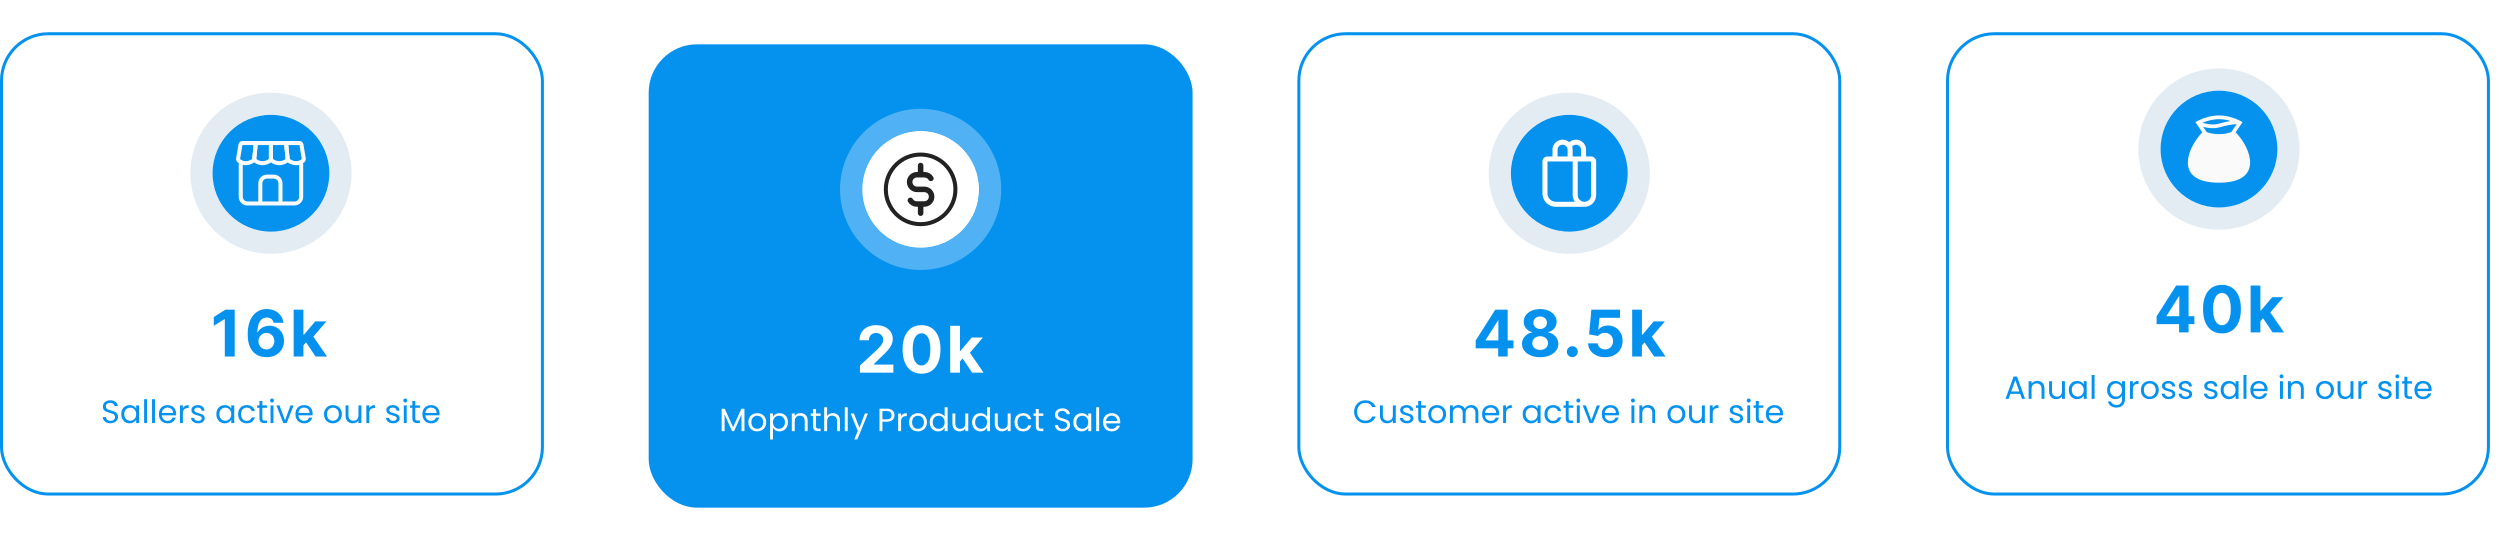 <svg width="1241" height="274" viewBox="0 0 1241 274" fill="none" xmlns="http://www.w3.org/2000/svg">
<rect x="0.75" y="16.75" width="268.5" height="228.5" rx="23.25" stroke="#0592EF" stroke-width="1.5"/>
<path opacity="0.3" d="M174.5 86C174.5 108.091 156.591 126 134.5 126C112.409 126 94.5 108.091 94.5 86C94.5 63.909 112.409 46 134.5 46C156.591 46 174.5 63.909 174.5 86ZM105.407 86C105.407 102.068 118.432 115.093 134.5 115.093C150.568 115.093 163.593 102.068 163.593 86C163.593 69.933 150.568 56.907 134.5 56.907C118.432 56.907 105.407 69.933 105.407 86Z" fill="#A1BCD6"/>
<circle cx="134.5" cy="86" r="29" fill="#0592EF"/>
<path d="M148.642 71H141.988L142.822 79.333C142.822 79.333 144.488 81 146.988 81C148.301 81.002 149.568 80.524 150.553 79.657C150.657 79.559 150.735 79.437 150.779 79.302C150.822 79.166 150.831 79.021 150.803 78.882L149.627 71.833C149.587 71.6 149.467 71.389 149.286 71.237C149.106 71.084 148.878 71 148.642 71V71Z" stroke="white" stroke-width="2"/>
<path d="M141.988 71L142.822 79.333C142.822 79.333 141.155 81 138.655 81C136.155 81 134.488 79.333 134.488 79.333V71H141.988Z" stroke="#FAFAFA" stroke-width="2"/>
<path d="M134.488 71V79.333C134.488 79.333 132.821 81 130.321 81C127.821 81 126.155 79.333 126.155 79.333L126.988 71H134.488Z" stroke="#FAFAFA" stroke-width="2"/>
<path d="M126.988 71H120.337C120.1 71 119.871 71.084 119.69 71.237C119.51 71.39 119.389 71.602 119.35 71.835L118.175 78.883C118.147 79.023 118.156 79.168 118.2 79.303C118.243 79.439 118.321 79.561 118.425 79.658C118.972 80.142 120.193 81.002 121.988 81.002C124.488 81.002 126.155 79.335 126.155 79.335L126.988 71.002V71Z" stroke="#FAFAFA" stroke-width="2"/>
<path d="M119.5 81V97.667C119.5 98.551 119.851 99.399 120.476 100.024C121.101 100.649 121.949 101 122.833 101H146.167C147.051 101 147.899 100.649 148.524 100.024C149.149 99.399 149.5 98.551 149.5 97.667V81" stroke="#FAFAFA" stroke-width="2"/>
<path d="M139.222 101V91C139.222 90.116 138.87 89.268 138.245 88.643C137.62 88.018 136.772 87.666 135.888 87.666H132.555C131.671 87.666 130.823 88.018 130.198 88.643C129.573 89.268 129.222 90.116 129.222 91V101" stroke="#FAFAFA" stroke-width="2" stroke-miterlimit="16"/>
<path d="M116.511 153.727V177H111.591V158.398H111.455L106.125 161.739V157.375L111.886 153.727H116.511ZM132.254 177.318C131.057 177.311 129.902 177.11 128.789 176.716C127.682 176.322 126.69 175.682 125.811 174.795C124.932 173.909 124.235 172.735 123.72 171.273C123.213 169.811 122.959 168.015 122.959 165.886C122.967 163.932 123.19 162.186 123.629 160.648C124.076 159.102 124.713 157.792 125.539 156.716C126.372 155.64 127.368 154.822 128.527 154.261C129.686 153.693 130.985 153.409 132.425 153.409C133.978 153.409 135.349 153.712 136.539 154.318C137.728 154.917 138.682 155.731 139.402 156.761C140.129 157.792 140.569 158.947 140.72 160.227H135.868C135.679 159.417 135.281 158.78 134.675 158.318C134.069 157.856 133.319 157.625 132.425 157.625C130.91 157.625 129.758 158.284 128.97 159.602C128.19 160.92 127.792 162.712 127.777 164.977H127.936C128.285 164.288 128.754 163.701 129.345 163.216C129.944 162.723 130.622 162.348 131.379 162.091C132.145 161.826 132.951 161.693 133.8 161.693C135.179 161.693 136.406 162.019 137.482 162.67C138.557 163.314 139.406 164.201 140.027 165.33C140.648 166.458 140.959 167.75 140.959 169.205C140.959 170.78 140.592 172.182 139.857 173.409C139.129 174.636 138.11 175.598 136.8 176.295C135.497 176.985 133.982 177.326 132.254 177.318ZM132.232 173.455C132.989 173.455 133.667 173.273 134.266 172.909C134.864 172.545 135.334 172.053 135.675 171.432C136.016 170.811 136.186 170.114 136.186 169.341C136.186 168.568 136.016 167.875 135.675 167.261C135.342 166.648 134.879 166.159 134.289 165.795C133.698 165.432 133.023 165.25 132.266 165.25C131.698 165.25 131.171 165.356 130.686 165.568C130.209 165.78 129.789 166.076 129.425 166.455C129.069 166.833 128.789 167.273 128.584 167.773C128.379 168.265 128.277 168.792 128.277 169.352C128.277 170.102 128.448 170.788 128.789 171.409C129.137 172.03 129.607 172.527 130.198 172.898C130.796 173.269 131.474 173.455 132.232 173.455ZM150.159 171.977L150.171 166.17H150.875L156.466 159.545H162.023L154.512 168.318H153.364L150.159 171.977ZM145.773 177V153.727H150.614V177H145.773ZM156.682 177L151.546 169.398L154.773 165.977L162.353 177H156.682Z" fill="#0592EF"/>
<path d="M54.87 210.112C54.134 210.112 53.472 209.984 52.886 209.728C52.31 209.461 51.856 209.099 51.526 208.64C51.195 208.171 51.024 207.632 51.014 207.024H52.566C52.619 207.547 52.832 207.989 53.206 208.352C53.59 208.704 54.144 208.88 54.87 208.88C55.563 208.88 56.107 208.709 56.502 208.368C56.907 208.016 57.11 207.568 57.11 207.024C57.11 206.597 56.992 206.251 56.758 205.984C56.523 205.717 56.23 205.515 55.878 205.376C55.526 205.237 55.051 205.088 54.454 204.928C53.718 204.736 53.126 204.544 52.678 204.352C52.24 204.16 51.862 203.861 51.542 203.456C51.232 203.04 51.078 202.485 51.078 201.792C51.078 201.184 51.232 200.645 51.542 200.176C51.851 199.707 52.283 199.344 52.838 199.088C53.403 198.832 54.048 198.704 54.774 198.704C55.819 198.704 56.672 198.965 57.334 199.488C58.006 200.011 58.384 200.704 58.47 201.568H56.87C56.816 201.141 56.592 200.768 56.198 200.448C55.803 200.117 55.28 199.952 54.63 199.952C54.022 199.952 53.526 200.112 53.142 200.432C52.758 200.741 52.566 201.179 52.566 201.744C52.566 202.149 52.678 202.48 52.902 202.736C53.136 202.992 53.419 203.189 53.75 203.328C54.091 203.456 54.566 203.605 55.174 203.776C55.91 203.979 56.502 204.181 56.95 204.384C57.398 204.576 57.782 204.88 58.102 205.296C58.422 205.701 58.582 206.256 58.582 206.96C58.582 207.504 58.438 208.016 58.15 208.496C57.862 208.976 57.435 209.365 56.87 209.664C56.304 209.963 55.638 210.112 54.87 210.112ZM60.18 205.584C60.18 204.688 60.361 203.904 60.724 203.232C61.087 202.549 61.583 202.021 62.212 201.648C62.852 201.275 63.562 201.088 64.34 201.088C65.108 201.088 65.775 201.253 66.34 201.584C66.906 201.915 67.327 202.331 67.604 202.832V201.232H69.076V210H67.604V208.368C67.316 208.88 66.884 209.307 66.308 209.648C65.743 209.979 65.082 210.144 64.324 210.144C63.545 210.144 62.842 209.952 62.212 209.568C61.583 209.184 61.087 208.645 60.724 207.952C60.361 207.259 60.18 206.469 60.18 205.584ZM67.604 205.6C67.604 204.939 67.471 204.363 67.204 203.872C66.938 203.381 66.575 203.008 66.116 202.752C65.668 202.485 65.172 202.352 64.628 202.352C64.084 202.352 63.588 202.48 63.14 202.736C62.692 202.992 62.335 203.365 62.068 203.856C61.801 204.347 61.668 204.923 61.668 205.584C61.668 206.256 61.801 206.843 62.068 207.344C62.335 207.835 62.692 208.213 63.14 208.48C63.588 208.736 64.084 208.864 64.628 208.864C65.172 208.864 65.668 208.736 66.116 208.48C66.575 208.213 66.938 207.835 67.204 207.344C67.471 206.843 67.604 206.261 67.604 205.6ZM72.993 198.16V210H71.537V198.16H72.993ZM76.93 198.16V210H75.474V198.16H76.93ZM87.412 205.28C87.412 205.557 87.396 205.851 87.364 206.16H80.356C80.409 207.024 80.702 207.701 81.236 208.192C81.78 208.672 82.436 208.912 83.204 208.912C83.833 208.912 84.356 208.768 84.772 208.48C85.198 208.181 85.497 207.787 85.668 207.296H87.236C87.001 208.139 86.532 208.827 85.828 209.36C85.124 209.883 84.249 210.144 83.204 210.144C82.372 210.144 81.625 209.957 80.964 209.584C80.313 209.211 79.801 208.683 79.428 208C79.054 207.307 78.868 206.507 78.868 205.6C78.868 204.693 79.049 203.899 79.412 203.216C79.774 202.533 80.281 202.011 80.932 201.648C81.593 201.275 82.35 201.088 83.204 201.088C84.036 201.088 84.772 201.269 85.412 201.632C86.052 201.995 86.542 202.496 86.884 203.136C87.236 203.765 87.412 204.48 87.412 205.28ZM85.908 204.976C85.908 204.421 85.785 203.947 85.54 203.552C85.294 203.147 84.958 202.843 84.532 202.64C84.116 202.427 83.652 202.32 83.14 202.32C82.404 202.32 81.774 202.555 81.252 203.024C80.74 203.493 80.446 204.144 80.372 204.976H85.908ZM90.79 202.656C91.046 202.155 91.408 201.765 91.878 201.488C92.358 201.211 92.939 201.072 93.622 201.072V202.576H93.238C91.606 202.576 90.79 203.461 90.79 205.232V210H89.334V201.232H90.79V202.656ZM98.406 210.144C97.734 210.144 97.132 210.032 96.598 209.808C96.065 209.573 95.644 209.253 95.334 208.848C95.025 208.432 94.854 207.957 94.822 207.424H96.326C96.369 207.861 96.572 208.219 96.934 208.496C97.308 208.773 97.793 208.912 98.39 208.912C98.945 208.912 99.382 208.789 99.702 208.544C100.022 208.299 100.182 207.989 100.182 207.616C100.182 207.232 100.012 206.949 99.67 206.768C99.329 206.576 98.801 206.389 98.086 206.208C97.436 206.037 96.902 205.867 96.486 205.696C96.081 205.515 95.729 205.253 95.43 204.912C95.142 204.56 94.998 204.101 94.998 203.536C94.998 203.088 95.132 202.677 95.398 202.304C95.665 201.931 96.044 201.637 96.534 201.424C97.025 201.2 97.585 201.088 98.214 201.088C99.185 201.088 99.969 201.333 100.566 201.824C101.164 202.315 101.484 202.987 101.526 203.84H100.07C100.038 203.381 99.852 203.013 99.51 202.736C99.18 202.459 98.732 202.32 98.166 202.32C97.644 202.32 97.228 202.432 96.918 202.656C96.609 202.88 96.454 203.173 96.454 203.536C96.454 203.824 96.545 204.064 96.726 204.256C96.918 204.437 97.153 204.587 97.43 204.704C97.718 204.811 98.113 204.933 98.614 205.072C99.244 205.243 99.756 205.413 100.15 205.584C100.545 205.744 100.881 205.989 101.158 206.32C101.446 206.651 101.596 207.083 101.606 207.616C101.606 208.096 101.473 208.528 101.206 208.912C100.94 209.296 100.561 209.6 100.07 209.824C99.59 210.037 99.036 210.144 98.406 210.144ZM107.383 205.584C107.383 204.688 107.565 203.904 107.927 203.232C108.29 202.549 108.786 202.021 109.415 201.648C110.055 201.275 110.765 201.088 111.543 201.088C112.311 201.088 112.978 201.253 113.543 201.584C114.109 201.915 114.53 202.331 114.807 202.832V201.232H116.279V210H114.807V208.368C114.519 208.88 114.087 209.307 113.511 209.648C112.946 209.979 112.285 210.144 111.527 210.144C110.749 210.144 110.045 209.952 109.415 209.568C108.786 209.184 108.29 208.645 107.927 207.952C107.565 207.259 107.383 206.469 107.383 205.584ZM114.807 205.6C114.807 204.939 114.674 204.363 114.407 203.872C114.141 203.381 113.778 203.008 113.319 202.752C112.871 202.485 112.375 202.352 111.831 202.352C111.287 202.352 110.791 202.48 110.343 202.736C109.895 202.992 109.538 203.365 109.271 203.856C109.005 204.347 108.871 204.923 108.871 205.584C108.871 206.256 109.005 206.843 109.271 207.344C109.538 207.835 109.895 208.213 110.343 208.48C110.791 208.736 111.287 208.864 111.831 208.864C112.375 208.864 112.871 208.736 113.319 208.48C113.778 208.213 114.141 207.835 114.407 207.344C114.674 206.843 114.807 206.261 114.807 205.6ZM118.196 205.6C118.196 204.693 118.377 203.904 118.74 203.232C119.102 202.549 119.604 202.021 120.244 201.648C120.894 201.275 121.636 201.088 122.468 201.088C123.545 201.088 124.43 201.349 125.124 201.872C125.828 202.395 126.292 203.12 126.516 204.048H124.948C124.798 203.515 124.505 203.093 124.068 202.784C123.641 202.475 123.108 202.32 122.468 202.32C121.636 202.32 120.964 202.608 120.452 203.184C119.94 203.749 119.684 204.555 119.684 205.6C119.684 206.656 119.94 207.472 120.452 208.048C120.964 208.624 121.636 208.912 122.468 208.912C123.108 208.912 123.641 208.763 124.068 208.464C124.494 208.165 124.788 207.739 124.948 207.184H126.516C126.281 208.08 125.812 208.8 125.108 209.344C124.404 209.877 123.524 210.144 122.468 210.144C121.636 210.144 120.894 209.957 120.244 209.584C119.604 209.211 119.102 208.683 118.74 208C118.377 207.317 118.196 206.517 118.196 205.6ZM130.235 202.432V207.6C130.235 208.027 130.325 208.331 130.507 208.512C130.688 208.683 131.003 208.768 131.451 208.768H132.523V210H131.211C130.4 210 129.792 209.813 129.387 209.44C128.981 209.067 128.779 208.453 128.779 207.6V202.432H127.643V201.232H128.779V199.024H130.235V201.232H132.523V202.432H130.235ZM135.039 199.808C134.761 199.808 134.527 199.712 134.335 199.52C134.143 199.328 134.047 199.093 134.047 198.816C134.047 198.539 134.143 198.304 134.335 198.112C134.527 197.92 134.761 197.824 135.039 197.824C135.305 197.824 135.529 197.92 135.711 198.112C135.903 198.304 135.999 198.539 135.999 198.816C135.999 199.093 135.903 199.328 135.711 199.52C135.529 199.712 135.305 199.808 135.039 199.808ZM135.743 201.232V210H134.287V201.232H135.743ZM141.488 208.656L144.208 201.232H145.76L142.32 210H140.624L137.184 201.232H138.752L141.488 208.656ZM155.193 205.28C155.193 205.557 155.177 205.851 155.145 206.16H148.137C148.19 207.024 148.484 207.701 149.017 208.192C149.561 208.672 150.217 208.912 150.985 208.912C151.614 208.912 152.137 208.768 152.553 208.48C152.98 208.181 153.278 207.787 153.449 207.296H155.017C154.782 208.139 154.313 208.827 153.609 209.36C152.905 209.883 152.03 210.144 150.985 210.144C150.153 210.144 149.406 209.957 148.745 209.584C148.094 209.211 147.582 208.683 147.209 208C146.836 207.307 146.649 206.507 146.649 205.6C146.649 204.693 146.83 203.899 147.193 203.216C147.556 202.533 148.062 202.011 148.713 201.648C149.374 201.275 150.132 201.088 150.985 201.088C151.817 201.088 152.553 201.269 153.193 201.632C153.833 201.995 154.324 202.496 154.665 203.136C155.017 203.765 155.193 204.48 155.193 205.28ZM153.689 204.976C153.689 204.421 153.566 203.947 153.321 203.552C153.076 203.147 152.74 202.843 152.313 202.64C151.897 202.427 151.433 202.32 150.921 202.32C150.185 202.32 149.556 202.555 149.033 203.024C148.521 203.493 148.228 204.144 148.153 204.976H153.689ZM165.204 210.144C164.383 210.144 163.636 209.957 162.964 209.584C162.303 209.211 161.78 208.683 161.396 208C161.023 207.307 160.836 206.507 160.836 205.6C160.836 204.704 161.028 203.915 161.412 203.232C161.807 202.539 162.34 202.011 163.012 201.648C163.684 201.275 164.436 201.088 165.268 201.088C166.1 201.088 166.852 201.275 167.524 201.648C168.196 202.011 168.724 202.533 169.108 203.216C169.503 203.899 169.7 204.693 169.7 205.6C169.7 206.507 169.498 207.307 169.092 208C168.698 208.683 168.159 209.211 167.476 209.584C166.794 209.957 166.036 210.144 165.204 210.144ZM165.204 208.864C165.727 208.864 166.218 208.741 166.676 208.496C167.135 208.251 167.503 207.883 167.78 207.392C168.068 206.901 168.212 206.304 168.212 205.6C168.212 204.896 168.074 204.299 167.796 203.808C167.519 203.317 167.156 202.955 166.708 202.72C166.26 202.475 165.775 202.352 165.252 202.352C164.719 202.352 164.228 202.475 163.78 202.72C163.343 202.955 162.991 203.317 162.724 203.808C162.458 204.299 162.324 204.896 162.324 205.6C162.324 206.315 162.452 206.917 162.708 207.408C162.975 207.899 163.327 208.267 163.764 208.512C164.202 208.747 164.682 208.864 165.204 208.864ZM179.391 201.232V210H177.935V208.704C177.657 209.152 177.268 209.504 176.767 209.76C176.276 210.005 175.732 210.128 175.135 210.128C174.452 210.128 173.839 209.989 173.295 209.712C172.751 209.424 172.319 208.997 171.999 208.432C171.689 207.867 171.535 207.179 171.535 206.368V201.232H172.975V206.176C172.975 207.04 173.193 207.707 173.631 208.176C174.068 208.635 174.665 208.864 175.423 208.864C176.201 208.864 176.815 208.624 177.263 208.144C177.711 207.664 177.935 206.965 177.935 206.048V201.232H179.391ZM183.305 202.656C183.561 202.155 183.924 201.765 184.393 201.488C184.873 201.211 185.455 201.072 186.137 201.072V202.576H185.753C184.121 202.576 183.305 203.461 183.305 205.232V210H181.849V201.232H183.305V202.656ZM195.188 210.144C194.516 210.144 193.913 210.032 193.38 209.808C192.846 209.573 192.425 209.253 192.116 208.848C191.806 208.432 191.636 207.957 191.604 207.424H193.108C193.15 207.861 193.353 208.219 193.716 208.496C194.089 208.773 194.574 208.912 195.172 208.912C195.726 208.912 196.164 208.789 196.484 208.544C196.804 208.299 196.964 207.989 196.964 207.616C196.964 207.232 196.793 206.949 196.452 206.768C196.11 206.576 195.582 206.389 194.868 206.208C194.217 206.037 193.684 205.867 193.268 205.696C192.862 205.515 192.51 205.253 192.212 204.912C191.924 204.56 191.78 204.101 191.78 203.536C191.78 203.088 191.913 202.677 192.18 202.304C192.446 201.931 192.825 201.637 193.316 201.424C193.806 201.2 194.366 201.088 194.996 201.088C195.966 201.088 196.75 201.333 197.348 201.824C197.945 202.315 198.265 202.987 198.308 203.84H196.852C196.82 203.381 196.633 203.013 196.292 202.736C195.961 202.459 195.513 202.32 194.948 202.32C194.425 202.32 194.009 202.432 193.7 202.656C193.39 202.88 193.236 203.173 193.236 203.536C193.236 203.824 193.326 204.064 193.508 204.256C193.7 204.437 193.934 204.587 194.212 204.704C194.5 204.811 194.894 204.933 195.396 205.072C196.025 205.243 196.537 205.413 196.932 205.584C197.326 205.744 197.662 205.989 197.94 206.32C198.228 206.651 198.377 207.083 198.388 207.616C198.388 208.096 198.254 208.528 197.988 208.912C197.721 209.296 197.342 209.6 196.852 209.824C196.372 210.037 195.817 210.144 195.188 210.144ZM201.195 199.808C200.918 199.808 200.683 199.712 200.491 199.52C200.299 199.328 200.203 199.093 200.203 198.816C200.203 198.539 200.299 198.304 200.491 198.112C200.683 197.92 200.918 197.824 201.195 197.824C201.462 197.824 201.686 197.92 201.867 198.112C202.059 198.304 202.155 198.539 202.155 198.816C202.155 199.093 202.059 199.328 201.867 199.52C201.686 199.712 201.462 199.808 201.195 199.808ZM201.899 201.232V210H200.443V201.232H201.899ZM206.156 202.432V207.6C206.156 208.027 206.247 208.331 206.428 208.512C206.61 208.683 206.924 208.768 207.372 208.768H208.444V210H207.132C206.322 210 205.714 209.813 205.308 209.44C204.903 209.067 204.7 208.453 204.7 207.6V202.432H203.564V201.232H204.7V199.024H206.156V201.232H208.444V202.432H206.156ZM218.209 205.28C218.209 205.557 218.193 205.851 218.161 206.16H211.153C211.206 207.024 211.499 207.701 212.033 208.192C212.577 208.672 213.233 208.912 214.001 208.912C214.63 208.912 215.153 208.768 215.569 208.48C215.995 208.181 216.294 207.787 216.465 207.296H218.033C217.798 208.139 217.329 208.827 216.625 209.36C215.921 209.883 215.046 210.144 214.001 210.144C213.169 210.144 212.422 209.957 211.761 209.584C211.11 209.211 210.598 208.683 210.225 208C209.851 207.307 209.665 206.507 209.665 205.6C209.665 204.693 209.846 203.899 210.209 203.216C210.571 202.533 211.078 202.011 211.729 201.648C212.39 201.275 213.147 201.088 214.001 201.088C214.833 201.088 215.569 201.269 216.209 201.632C216.849 201.995 217.339 202.496 217.681 203.136C218.033 203.765 218.209 204.48 218.209 205.28ZM216.705 204.976C216.705 204.421 216.582 203.947 216.337 203.552C216.091 203.147 215.755 202.843 215.329 202.64C214.913 202.427 214.449 202.32 213.937 202.32C213.201 202.32 212.571 202.555 212.049 203.024C211.537 203.493 211.243 204.144 211.169 204.976H216.705Z" fill="#0592EF"/>
<g filter="url(#filter0_d_42_6737)">
<rect x="322" y="16" width="270" height="230" rx="24" fill="#0592EF"/>
<path opacity="0.3" d="M497 88C497 110.091 479.091 128 457 128C434.909 128 417 110.091 417 88C417 65.909 434.909 48 457 48C479.091 48 497 65.909 497 88ZM427.907 88C427.907 104.068 440.932 117.093 457 117.093C473.068 117.093 486.093 104.068 486.093 88C486.093 71.933 473.068 58.907 457 58.907C440.932 58.907 427.907 71.933 427.907 88Z" fill="white"/>
<circle cx="457" cy="88" r="29" fill="white"/>
<path d="M457 105.273C466.539 105.273 474.273 97.539 474.273 88C474.273 78.46 466.539 70.727 457 70.727C447.46 70.727 439.727 78.46 439.727 88C439.727 97.539 447.46 105.273 457 105.273Z" stroke="#222222" stroke-width="2" stroke-linecap="round" stroke-linejoin="round"/>
<path d="M462.091 82.547C461.761 81.976 461.283 81.505 460.706 81.184C460.13 80.864 459.477 80.707 458.818 80.729H455.182C454.217 80.729 453.292 81.112 452.61 81.794C451.929 82.476 451.545 83.4 451.545 84.364C451.545 85.329 451.929 86.253 452.61 86.935C453.292 87.617 454.217 88 455.182 88H458.818C459.783 88 460.707 88.383 461.389 89.064C462.071 89.746 462.455 90.671 462.455 91.635C462.455 92.599 462.071 93.524 461.389 94.206C460.707 94.887 459.783 95.27 458.818 95.27H455.182C454.523 95.293 453.87 95.135 453.293 94.815C452.717 94.495 452.238 94.024 451.909 93.453" stroke="#222222" stroke-width="2.75" stroke-linecap="round" stroke-linejoin="round"/>
<path d="M457 76.182V80.121M457 95.879V99.818" stroke="#222222" stroke-width="2.75" stroke-linecap="round" stroke-linejoin="round"/>
<path d="M426.886 179V175.455L435.17 167.784C435.875 167.102 436.466 166.489 436.943 165.943C437.428 165.398 437.795 164.864 438.045 164.341C438.295 163.811 438.42 163.239 438.42 162.625C438.42 161.943 438.265 161.356 437.955 160.864C437.644 160.364 437.22 159.981 436.682 159.716C436.144 159.443 435.534 159.307 434.852 159.307C434.14 159.307 433.519 159.451 432.989 159.739C432.458 160.027 432.049 160.439 431.761 160.977C431.473 161.515 431.33 162.155 431.33 162.898H426.659C426.659 161.375 427.004 160.053 427.693 158.932C428.383 157.811 429.348 156.943 430.591 156.33C431.833 155.716 433.265 155.409 434.886 155.409C436.553 155.409 438.004 155.705 439.239 156.295C440.481 156.879 441.447 157.689 442.136 158.727C442.826 159.765 443.17 160.955 443.17 162.295C443.17 163.174 442.996 164.042 442.648 164.898C442.307 165.754 441.697 166.705 440.818 167.75C439.939 168.788 438.701 170.034 437.102 171.489L433.705 174.818V174.977H443.477V179H426.886ZM457.448 179.511C455.493 179.504 453.811 179.023 452.402 178.068C451.001 177.114 449.921 175.731 449.164 173.92C448.414 172.11 448.042 169.932 448.05 167.386C448.05 164.848 448.425 162.686 449.175 160.898C449.932 159.11 451.012 157.75 452.414 156.818C453.823 155.879 455.501 155.409 457.448 155.409C459.395 155.409 461.069 155.879 462.47 156.818C463.879 157.758 464.963 159.121 465.72 160.909C466.478 162.689 466.853 164.848 466.845 167.386C466.845 169.939 466.467 172.121 465.709 173.932C464.959 175.742 463.883 177.125 462.482 178.08C461.08 179.034 459.402 179.511 457.448 179.511ZM457.448 175.432C458.781 175.432 459.845 174.761 460.641 173.42C461.436 172.08 461.83 170.068 461.823 167.386C461.823 165.621 461.641 164.152 461.277 162.977C460.921 161.803 460.414 160.92 459.754 160.33C459.103 159.739 458.334 159.443 457.448 159.443C456.122 159.443 455.061 160.106 454.266 161.432C453.47 162.758 453.069 164.742 453.061 167.386C453.061 169.174 453.239 170.667 453.595 171.864C453.959 173.053 454.47 173.947 455.129 174.545C455.789 175.136 456.561 175.432 457.448 175.432ZM476.066 173.977L476.077 168.17H476.782L482.373 161.545H487.929L480.418 170.318H479.27L476.066 173.977ZM471.679 179V155.727H476.52V179H471.679ZM482.588 179L477.452 171.398L480.679 167.977L488.259 179H482.588Z" fill="white"/>
<path d="M369.544 196.928V208H368.088V199.744L364.408 208H363.384L359.688 199.728V208H358.232V196.928H359.8L363.896 206.08L367.992 196.928H369.544ZM375.837 208.144C375.016 208.144 374.269 207.957 373.597 207.584C372.936 207.211 372.413 206.683 372.029 206C371.656 205.307 371.469 204.507 371.469 203.6C371.469 202.704 371.661 201.915 372.045 201.232C372.44 200.539 372.973 200.011 373.645 199.648C374.317 199.275 375.069 199.088 375.901 199.088C376.733 199.088 377.485 199.275 378.157 199.648C378.829 200.011 379.357 200.533 379.741 201.216C380.136 201.899 380.333 202.693 380.333 203.6C380.333 204.507 380.131 205.307 379.725 206C379.331 206.683 378.792 207.211 378.109 207.584C377.427 207.957 376.669 208.144 375.837 208.144ZM375.837 206.864C376.36 206.864 376.851 206.741 377.309 206.496C377.768 206.251 378.136 205.883 378.413 205.392C378.701 204.901 378.845 204.304 378.845 203.6C378.845 202.896 378.707 202.299 378.429 201.808C378.152 201.317 377.789 200.955 377.341 200.72C376.893 200.475 376.408 200.352 375.885 200.352C375.352 200.352 374.861 200.475 374.413 200.72C373.976 200.955 373.624 201.317 373.357 201.808C373.091 202.299 372.957 202.896 372.957 203.6C372.957 204.315 373.085 204.917 373.341 205.408C373.608 205.899 373.96 206.267 374.397 206.512C374.835 206.747 375.315 206.864 375.837 206.864ZM383.704 200.848C383.992 200.347 384.418 199.931 384.984 199.6C385.56 199.259 386.226 199.088 386.984 199.088C387.762 199.088 388.466 199.275 389.096 199.648C389.736 200.021 390.237 200.549 390.6 201.232C390.962 201.904 391.144 202.688 391.144 203.584C391.144 204.469 390.962 205.259 390.6 205.952C390.237 206.645 389.736 207.184 389.096 207.568C388.466 207.952 387.762 208.144 386.984 208.144C386.237 208.144 385.576 207.979 385 207.648C384.434 207.307 384.002 206.885 383.704 206.384V212.16H382.248V199.232H383.704V200.848ZM389.656 203.584C389.656 202.923 389.522 202.347 389.256 201.856C388.989 201.365 388.626 200.992 388.168 200.736C387.72 200.48 387.224 200.352 386.68 200.352C386.146 200.352 385.65 200.485 385.192 200.752C384.744 201.008 384.381 201.387 384.104 201.888C383.837 202.379 383.704 202.949 383.704 203.6C383.704 204.261 383.837 204.843 384.104 205.344C384.381 205.835 384.744 206.213 385.192 206.48C385.65 206.736 386.146 206.864 386.68 206.864C387.224 206.864 387.72 206.736 388.168 206.48C388.626 206.213 388.989 205.835 389.256 205.344C389.522 204.843 389.656 204.256 389.656 203.584ZM397.332 199.072C398.399 199.072 399.263 199.397 399.924 200.048C400.585 200.688 400.916 201.616 400.916 202.832V208H399.476V203.04C399.476 202.165 399.257 201.499 398.82 201.04C398.383 200.571 397.785 200.336 397.028 200.336C396.26 200.336 395.647 200.576 395.188 201.056C394.74 201.536 394.516 202.235 394.516 203.152V208H393.06V199.232H394.516V200.48C394.804 200.032 395.193 199.685 395.684 199.44C396.185 199.195 396.735 199.072 397.332 199.072ZM405.071 200.432V205.6C405.071 206.027 405.161 206.331 405.343 206.512C405.524 206.683 405.839 206.768 406.286 206.768H407.359V208H406.047C405.236 208 404.628 207.813 404.223 207.44C403.817 207.067 403.615 206.453 403.615 205.6V200.432H402.479V199.232H403.615V197.024H405.071V199.232H407.359V200.432H405.071ZM413.475 199.072C414.136 199.072 414.733 199.216 415.267 199.504C415.8 199.781 416.216 200.203 416.515 200.768C416.824 201.333 416.979 202.021 416.979 202.832V208H415.539V203.04C415.539 202.165 415.32 201.499 414.883 201.04C414.445 200.571 413.848 200.336 413.091 200.336C412.323 200.336 411.709 200.576 411.251 201.056C410.803 201.536 410.579 202.235 410.579 203.152V208H409.123V196.16H410.579V200.48C410.867 200.032 411.261 199.685 411.763 199.44C412.275 199.195 412.845 199.072 413.475 199.072ZM420.813 196.16V208H419.357V196.16H420.813ZM430.847 199.232L425.567 212.128H424.062L425.791 207.904L422.255 199.232H423.871L426.623 206.336L429.343 199.232H430.847ZM444.032 200.112C444.032 201.04 443.712 201.813 443.072 202.432C442.442 203.04 441.477 203.344 440.176 203.344H438.032V208H436.576V196.848H440.176C441.434 196.848 442.389 197.152 443.04 197.76C443.701 198.368 444.032 199.152 444.032 200.112ZM440.176 202.144C440.986 202.144 441.584 201.968 441.968 201.616C442.352 201.264 442.544 200.763 442.544 200.112C442.544 198.736 441.754 198.048 440.176 198.048H438.032V202.144H440.176ZM447.297 200.656C447.553 200.155 447.916 199.765 448.385 199.488C448.865 199.211 449.447 199.072 450.129 199.072V200.576H449.745C448.113 200.576 447.297 201.461 447.297 203.232V208H445.841V199.232H447.297V200.656ZM455.634 208.144C454.813 208.144 454.066 207.957 453.394 207.584C452.733 207.211 452.21 206.683 451.826 206C451.453 205.307 451.266 204.507 451.266 203.6C451.266 202.704 451.458 201.915 451.842 201.232C452.237 200.539 452.77 200.011 453.442 199.648C454.114 199.275 454.866 199.088 455.698 199.088C456.53 199.088 457.282 199.275 457.954 199.648C458.626 200.011 459.154 200.533 459.538 201.216C459.933 201.899 460.13 202.693 460.13 203.6C460.13 204.507 459.927 205.307 459.522 206C459.127 206.683 458.589 207.211 457.906 207.584C457.223 207.957 456.466 208.144 455.634 208.144ZM455.634 206.864C456.157 206.864 456.647 206.741 457.106 206.496C457.565 206.251 457.933 205.883 458.21 205.392C458.498 204.901 458.642 204.304 458.642 203.6C458.642 202.896 458.503 202.299 458.226 201.808C457.949 201.317 457.586 200.955 457.138 200.72C456.69 200.475 456.205 200.352 455.682 200.352C455.149 200.352 454.658 200.475 454.21 200.72C453.773 200.955 453.421 201.317 453.154 201.808C452.887 202.299 452.754 202.896 452.754 203.6C452.754 204.315 452.882 204.917 453.138 205.408C453.405 205.899 453.757 206.267 454.194 206.512C454.631 206.747 455.111 206.864 455.634 206.864ZM461.501 203.584C461.501 202.688 461.682 201.904 462.045 201.232C462.407 200.549 462.903 200.021 463.533 199.648C464.173 199.275 464.887 199.088 465.677 199.088C466.359 199.088 466.994 199.248 467.581 199.568C468.167 199.877 468.615 200.288 468.925 200.8V196.16H470.397V208H468.925V206.352C468.637 206.875 468.21 207.307 467.645 207.648C467.079 207.979 466.418 208.144 465.661 208.144C464.882 208.144 464.173 207.952 463.533 207.568C462.903 207.184 462.407 206.645 462.045 205.952C461.682 205.259 461.501 204.469 461.501 203.584ZM468.925 203.6C468.925 202.939 468.791 202.363 468.525 201.872C468.258 201.381 467.895 201.008 467.437 200.752C466.989 200.485 466.493 200.352 465.949 200.352C465.405 200.352 464.909 200.48 464.461 200.736C464.013 200.992 463.655 201.365 463.389 201.856C463.122 202.347 462.989 202.923 462.989 203.584C462.989 204.256 463.122 204.843 463.389 205.344C463.655 205.835 464.013 206.213 464.461 206.48C464.909 206.736 465.405 206.864 465.949 206.864C466.493 206.864 466.989 206.736 467.437 206.48C467.895 206.213 468.258 205.835 468.525 205.344C468.791 204.843 468.925 204.261 468.925 203.6ZM480.633 199.232V208H479.177V206.704C478.9 207.152 478.51 207.504 478.009 207.76C477.518 208.005 476.974 208.128 476.377 208.128C475.694 208.128 475.081 207.989 474.537 207.712C473.993 207.424 473.561 206.997 473.241 206.432C472.932 205.867 472.777 205.179 472.777 204.368V199.232H474.217V204.176C474.217 205.04 474.436 205.707 474.873 206.176C475.31 206.635 475.908 206.864 476.665 206.864C477.444 206.864 478.057 206.624 478.505 206.144C478.953 205.664 479.177 204.965 479.177 204.048V199.232H480.633ZM482.547 203.584C482.547 202.688 482.729 201.904 483.091 201.232C483.454 200.549 483.95 200.021 484.579 199.648C485.219 199.275 485.934 199.088 486.723 199.088C487.406 199.088 488.041 199.248 488.627 199.568C489.214 199.877 489.662 200.288 489.971 200.8V196.16H491.443V208H489.971V206.352C489.683 206.875 489.257 207.307 488.691 207.648C488.126 207.979 487.465 208.144 486.707 208.144C485.929 208.144 485.219 207.952 484.579 207.568C483.95 207.184 483.454 206.645 483.091 205.952C482.729 205.259 482.547 204.469 482.547 203.584ZM489.971 203.6C489.971 202.939 489.838 202.363 489.571 201.872C489.305 201.381 488.942 201.008 488.483 200.752C488.035 200.485 487.539 200.352 486.995 200.352C486.451 200.352 485.955 200.48 485.507 200.736C485.059 200.992 484.702 201.365 484.435 201.856C484.169 202.347 484.035 202.923 484.035 203.584C484.035 204.256 484.169 204.843 484.435 205.344C484.702 205.835 485.059 206.213 485.507 206.48C485.955 206.736 486.451 206.864 486.995 206.864C487.539 206.864 488.035 206.736 488.483 206.48C488.942 206.213 489.305 205.835 489.571 205.344C489.838 204.843 489.971 204.261 489.971 203.6ZM501.68 199.232V208H500.224V206.704C499.947 207.152 499.557 207.504 499.056 207.76C498.565 208.005 498.021 208.128 497.424 208.128C496.741 208.128 496.128 207.989 495.584 207.712C495.04 207.424 494.608 206.997 494.288 206.432C493.979 205.867 493.824 205.179 493.824 204.368V199.232H495.264V204.176C495.264 205.04 495.483 205.707 495.92 206.176C496.357 206.635 496.955 206.864 497.712 206.864C498.491 206.864 499.104 206.624 499.552 206.144C500 205.664 500.224 204.965 500.224 204.048V199.232H501.68ZM503.594 203.6C503.594 202.693 503.776 201.904 504.138 201.232C504.501 200.549 505.002 200.021 505.642 199.648C506.293 199.275 507.034 199.088 507.866 199.088C508.944 199.088 509.829 199.349 510.522 199.872C511.226 200.395 511.69 201.12 511.914 202.048H510.346C510.197 201.515 509.904 201.093 509.466 200.784C509.04 200.475 508.506 200.32 507.866 200.32C507.034 200.32 506.362 200.608 505.85 201.184C505.338 201.749 505.082 202.555 505.082 203.6C505.082 204.656 505.338 205.472 505.85 206.048C506.362 206.624 507.034 206.912 507.866 206.912C508.506 206.912 509.04 206.763 509.466 206.464C509.893 206.165 510.186 205.739 510.346 205.184H511.914C511.68 206.08 511.21 206.8 510.506 207.344C509.802 207.877 508.922 208.144 507.866 208.144C507.034 208.144 506.293 207.957 505.642 207.584C505.002 207.211 504.501 206.683 504.138 206C503.776 205.317 503.594 204.517 503.594 203.6ZM515.633 200.432V205.6C515.633 206.027 515.724 206.331 515.905 206.512C516.086 206.683 516.401 206.768 516.849 206.768H517.921V208H516.609C515.798 208 515.19 207.813 514.785 207.44C514.38 207.067 514.177 206.453 514.177 205.6V200.432H513.041V199.232H514.177V197.024H515.633V199.232H517.921V200.432H515.633ZM527.487 208.112C526.751 208.112 526.089 207.984 525.503 207.728C524.927 207.461 524.473 207.099 524.143 206.64C523.812 206.171 523.641 205.632 523.631 205.024H525.183C525.236 205.547 525.449 205.989 525.823 206.352C526.207 206.704 526.761 206.88 527.487 206.88C528.18 206.88 528.724 206.709 529.119 206.368C529.524 206.016 529.727 205.568 529.727 205.024C529.727 204.597 529.609 204.251 529.375 203.984C529.14 203.717 528.847 203.515 528.495 203.376C528.143 203.237 527.668 203.088 527.071 202.928C526.335 202.736 525.743 202.544 525.295 202.352C524.857 202.16 524.479 201.861 524.159 201.456C523.849 201.04 523.695 200.485 523.695 199.792C523.695 199.184 523.849 198.645 524.159 198.176C524.468 197.707 524.9 197.344 525.455 197.088C526.02 196.832 526.665 196.704 527.391 196.704C528.436 196.704 529.289 196.965 529.951 197.488C530.623 198.011 531.001 198.704 531.087 199.568H529.487C529.433 199.141 529.209 198.768 528.815 198.448C528.42 198.117 527.897 197.952 527.247 197.952C526.639 197.952 526.143 198.112 525.759 198.432C525.375 198.741 525.183 199.179 525.183 199.744C525.183 200.149 525.295 200.48 525.519 200.736C525.753 200.992 526.036 201.189 526.367 201.328C526.708 201.456 527.183 201.605 527.791 201.776C528.527 201.979 529.119 202.181 529.567 202.384C530.015 202.576 530.399 202.88 530.719 203.296C531.039 203.701 531.199 204.256 531.199 204.96C531.199 205.504 531.055 206.016 530.767 206.496C530.479 206.976 530.052 207.365 529.487 207.664C528.921 207.963 528.255 208.112 527.487 208.112ZM532.797 203.584C532.797 202.688 532.979 201.904 533.341 201.232C533.704 200.549 534.2 200.021 534.829 199.648C535.469 199.275 536.179 199.088 536.957 199.088C537.725 199.088 538.392 199.253 538.957 199.584C539.523 199.915 539.944 200.331 540.221 200.832V199.232H541.693V208H540.221V206.368C539.933 206.88 539.501 207.307 538.925 207.648C538.36 207.979 537.699 208.144 536.941 208.144C536.163 208.144 535.459 207.952 534.829 207.568C534.2 207.184 533.704 206.645 533.341 205.952C532.979 205.259 532.797 204.469 532.797 203.584ZM540.221 203.6C540.221 202.939 540.088 202.363 539.821 201.872C539.555 201.381 539.192 201.008 538.733 200.752C538.285 200.485 537.789 200.352 537.245 200.352C536.701 200.352 536.205 200.48 535.757 200.736C535.309 200.992 534.952 201.365 534.685 201.856C534.419 202.347 534.285 202.923 534.285 203.584C534.285 204.256 534.419 204.843 534.685 205.344C534.952 205.835 535.309 206.213 535.757 206.48C536.205 206.736 536.701 206.864 537.245 206.864C537.789 206.864 538.285 206.736 538.733 206.48C539.192 206.213 539.555 205.835 539.821 205.344C540.088 204.843 540.221 204.261 540.221 203.6ZM545.61 196.16V208H544.154V196.16H545.61ZM556.091 203.28C556.091 203.557 556.075 203.851 556.043 204.16H549.035C549.089 205.024 549.382 205.701 549.915 206.192C550.459 206.672 551.115 206.912 551.883 206.912C552.513 206.912 553.035 206.768 553.451 206.48C553.878 206.181 554.177 205.787 554.347 205.296H555.915C555.681 206.139 555.211 206.827 554.507 207.36C553.803 207.883 552.929 208.144 551.883 208.144C551.051 208.144 550.305 207.957 549.643 207.584C548.993 207.211 548.481 206.683 548.107 206C547.734 205.307 547.547 204.507 547.547 203.6C547.547 202.693 547.729 201.899 548.091 201.216C548.454 200.533 548.961 200.011 549.611 199.648C550.273 199.275 551.03 199.088 551.883 199.088C552.715 199.088 553.451 199.269 554.091 199.632C554.731 199.995 555.222 200.496 555.563 201.136C555.915 201.765 556.091 202.48 556.091 203.28ZM554.587 202.976C554.587 202.421 554.465 201.947 554.219 201.552C553.974 201.147 553.638 200.843 553.211 200.64C552.795 200.427 552.331 200.32 551.819 200.32C551.083 200.32 550.454 200.555 549.931 201.024C549.419 201.493 549.126 202.144 549.051 202.976H554.587Z" fill="white"/>
</g>
<rect x="644.75" y="16.75" width="268.5" height="228.5" rx="23.25" stroke="#0592EF" stroke-width="1.5"/>
<path opacity="0.3" d="M819 86C819 108.091 801.091 126 779 126C756.909 126 739 108.091 739 86C739 63.909 756.909 46 779 46C801.091 46 819 63.909 819 86ZM749.907 86C749.907 102.068 762.932 115.093 779 115.093C795.068 115.093 808.093 102.068 808.093 86C808.093 69.933 795.068 56.907 779 56.907C762.932 56.907 749.907 69.933 749.907 86Z" fill="#A1BCD6"/>
<circle cx="779" cy="86" r="29" fill="#0592EF"/>
<path d="M770.667 77.667V74.333C770.667 73.368 770.946 72.424 771.471 71.614C771.996 70.804 772.744 70.163 773.625 69.769C774.506 69.375 775.483 69.245 776.436 69.393C777.39 69.542 778.28 69.963 779 70.607C779.719 69.963 780.61 69.542 781.563 69.393C782.517 69.245 783.493 69.375 784.374 69.769C785.255 70.163 786.004 70.804 786.529 71.614C787.054 72.424 787.333 73.368 787.333 74.333V77.667H789.833C790.496 77.667 791.132 77.93 791.601 78.399C792.07 78.868 792.333 79.504 792.333 80.167V96.842C792.333 98.387 791.719 99.868 790.627 100.961C789.535 102.053 788.053 102.667 786.508 102.667H772.333C770.565 102.667 768.869 101.964 767.619 100.714C766.369 99.464 765.667 97.768 765.667 96V80.167C765.667 79.504 765.93 78.868 766.399 78.399C766.868 77.93 767.503 77.667 768.167 77.667H770.667ZM781.725 100.167C781.045 99.191 780.681 98.031 780.683 96.842V80.167H768.167V96C768.167 96.547 768.274 97.089 768.484 97.595C768.693 98.1 769 98.559 769.387 98.946C769.774 99.333 770.233 99.64 770.739 99.85C771.244 100.059 771.786 100.167 772.333 100.167H781.725ZM778.167 77.667V74.333C778.167 73.67 777.903 73.034 777.434 72.566C776.965 72.097 776.33 71.833 775.667 71.833C775.003 71.833 774.368 72.097 773.899 72.566C773.43 73.034 773.167 73.67 773.167 74.333V77.667H778.167ZM780.667 77.667H784.833V74.333C784.833 73.819 784.674 73.317 784.379 72.896C784.083 72.475 783.664 72.155 783.18 71.981C782.696 71.807 782.169 71.786 781.673 71.922C781.177 72.058 780.734 72.344 780.407 72.74C780.575 73.24 780.667 73.777 780.667 74.333V77.667ZM783.183 96.842C783.183 97.724 783.533 98.569 784.157 99.193C784.781 99.816 785.626 100.167 786.508 100.167C787.39 100.167 788.236 99.816 788.859 99.193C789.483 98.569 789.833 97.724 789.833 96.842V80.167H783.183V96.842Z" fill="white"/>
<path d="M732.534 172.909V169.034L742.25 153.727H745.591V159.091H743.614L737.489 168.784V168.966H751.295V172.909H732.534ZM743.705 177V171.727L743.795 170.011V153.727H748.409V177H743.705ZM764.536 177.318C762.786 177.318 761.229 177.034 759.865 176.466C758.509 175.89 757.445 175.106 756.672 174.114C755.899 173.121 755.513 171.996 755.513 170.739C755.513 169.769 755.733 168.879 756.172 168.068C756.619 167.25 757.225 166.572 757.99 166.034C758.755 165.489 759.611 165.14 760.558 164.989V164.83C759.316 164.58 758.308 163.977 757.536 163.023C756.763 162.061 756.377 160.943 756.377 159.67C756.377 158.466 756.729 157.394 757.433 156.455C758.138 155.508 759.104 154.765 760.331 154.227C761.566 153.682 762.968 153.409 764.536 153.409C766.104 153.409 767.502 153.682 768.729 154.227C769.964 154.773 770.933 155.519 771.638 156.466C772.343 157.405 772.699 158.473 772.706 159.67C772.699 160.951 772.305 162.068 771.524 163.023C770.744 163.977 769.744 164.58 768.524 164.83V164.989C769.456 165.14 770.301 165.489 771.058 166.034C771.824 166.572 772.43 167.25 772.877 168.068C773.331 168.879 773.562 169.769 773.57 170.739C773.562 171.996 773.172 173.121 772.399 174.114C771.627 175.106 770.558 175.89 769.195 176.466C767.839 177.034 766.286 177.318 764.536 177.318ZM764.536 173.705C765.316 173.705 765.998 173.564 766.581 173.284C767.164 172.996 767.619 172.602 767.945 172.102C768.278 171.595 768.445 171.011 768.445 170.352C768.445 169.678 768.274 169.083 767.933 168.568C767.593 168.045 767.13 167.636 766.547 167.341C765.964 167.038 765.293 166.886 764.536 166.886C763.786 166.886 763.115 167.038 762.524 167.341C761.933 167.636 761.468 168.045 761.127 168.568C760.793 169.083 760.627 169.678 760.627 170.352C760.627 171.011 760.789 171.595 761.115 172.102C761.441 172.602 761.899 172.996 762.49 173.284C763.081 173.564 763.763 173.705 764.536 173.705ZM764.536 163.307C765.187 163.307 765.767 163.174 766.274 162.909C766.782 162.644 767.18 162.277 767.468 161.807C767.755 161.337 767.899 160.795 767.899 160.182C767.899 159.576 767.755 159.045 767.468 158.591C767.18 158.129 766.786 157.769 766.286 157.511C765.786 157.246 765.202 157.114 764.536 157.114C763.877 157.114 763.293 157.246 762.786 157.511C762.278 157.769 761.88 158.129 761.593 158.591C761.312 159.045 761.172 159.576 761.172 160.182C761.172 160.795 761.316 161.337 761.604 161.807C761.892 162.277 762.289 162.644 762.797 162.909C763.305 163.174 763.884 163.307 764.536 163.307ZM780.509 177.295C779.759 177.295 779.115 177.03 778.577 176.5C778.047 175.962 777.782 175.318 777.782 174.568C777.782 173.826 778.047 173.189 778.577 172.659C779.115 172.129 779.759 171.864 780.509 171.864C781.236 171.864 781.873 172.129 782.418 172.659C782.963 173.189 783.236 173.826 783.236 174.568C783.236 175.068 783.107 175.527 782.85 175.943C782.6 176.352 782.27 176.682 781.861 176.932C781.452 177.174 781.001 177.295 780.509 177.295ZM796.758 177.318C795.152 177.318 793.72 177.023 792.462 176.432C791.212 175.841 790.22 175.027 789.485 173.989C788.75 172.951 788.367 171.761 788.337 170.42H793.11C793.163 171.322 793.542 172.053 794.246 172.614C794.951 173.174 795.788 173.455 796.758 173.455C797.53 173.455 798.212 173.284 798.803 172.943C799.402 172.595 799.867 172.114 800.201 171.5C800.542 170.879 800.712 170.167 800.712 169.364C800.712 168.545 800.538 167.826 800.189 167.205C799.849 166.583 799.375 166.098 798.769 165.75C798.163 165.402 797.47 165.223 796.689 165.216C796.008 165.216 795.345 165.356 794.701 165.636C794.064 165.917 793.568 166.299 793.212 166.784L788.837 166L789.939 153.727H804.167V157.75H793.996L793.394 163.58H793.53C793.939 163.004 794.557 162.527 795.383 162.148C796.208 161.769 797.133 161.58 798.155 161.58C799.557 161.58 800.807 161.909 801.905 162.568C803.004 163.227 803.871 164.133 804.508 165.284C805.144 166.428 805.458 167.746 805.451 169.239C805.458 170.807 805.095 172.201 804.36 173.42C803.633 174.633 802.614 175.587 801.303 176.284C800 176.973 798.485 177.318 796.758 177.318ZM814.594 171.977L814.606 166.17H815.31L820.901 159.545H826.458L818.947 168.318H817.799L814.594 171.977ZM810.208 177V153.727H815.049V177H810.208ZM821.117 177L815.981 169.398L819.208 165.977L826.788 177H821.117Z" fill="#0592EF"/>
<path d="M672.188 204.416C672.188 203.328 672.433 202.352 672.924 201.488C673.415 200.613 674.081 199.931 674.924 199.44C675.777 198.949 676.721 198.704 677.756 198.704C678.972 198.704 680.033 198.997 680.94 199.584C681.847 200.171 682.508 201.003 682.924 202.08H681.18C680.871 201.408 680.423 200.891 679.836 200.528C679.26 200.165 678.567 199.984 677.756 199.984C676.977 199.984 676.279 200.165 675.66 200.528C675.041 200.891 674.556 201.408 674.204 202.08C673.852 202.741 673.676 203.52 673.676 204.416C673.676 205.301 673.852 206.08 674.204 206.752C674.556 207.413 675.041 207.925 675.66 208.288C676.279 208.651 676.977 208.832 677.756 208.832C678.567 208.832 679.26 208.656 679.836 208.304C680.423 207.941 680.871 207.424 681.18 206.752H682.924C682.508 207.819 681.847 208.645 680.94 209.232C680.033 209.808 678.972 210.096 677.756 210.096C676.721 210.096 675.777 209.856 674.924 209.376C674.081 208.885 673.415 208.208 672.924 207.344C672.433 206.48 672.188 205.504 672.188 204.416ZM692.867 201.232V210H691.411V208.704C691.134 209.152 690.745 209.504 690.243 209.76C689.753 210.005 689.209 210.128 688.611 210.128C687.929 210.128 687.315 209.989 686.771 209.712C686.227 209.424 685.795 208.997 685.475 208.432C685.166 207.867 685.011 207.179 685.011 206.368V201.232H686.451V206.176C686.451 207.04 686.67 207.707 687.107 208.176C687.545 208.635 688.142 208.864 688.899 208.864C689.678 208.864 690.291 208.624 690.739 208.144C691.187 207.664 691.411 206.965 691.411 206.048V201.232H692.867ZM698.43 210.144C697.758 210.144 697.155 210.032 696.622 209.808C696.088 209.573 695.667 209.253 695.358 208.848C695.048 208.432 694.878 207.957 694.846 207.424H696.35C696.392 207.861 696.595 208.219 696.958 208.496C697.331 208.773 697.816 208.912 698.414 208.912C698.968 208.912 699.406 208.789 699.726 208.544C700.046 208.299 700.206 207.989 700.206 207.616C700.206 207.232 700.035 206.949 699.694 206.768C699.352 206.576 698.824 206.389 698.11 206.208C697.459 206.037 696.926 205.867 696.51 205.696C696.104 205.515 695.752 205.253 695.454 204.912C695.166 204.56 695.022 204.101 695.022 203.536C695.022 203.088 695.155 202.677 695.422 202.304C695.688 201.931 696.067 201.637 696.558 201.424C697.048 201.2 697.608 201.088 698.238 201.088C699.208 201.088 699.992 201.333 700.59 201.824C701.187 202.315 701.507 202.987 701.55 203.84H700.094C700.062 203.381 699.875 203.013 699.534 202.736C699.203 202.459 698.755 202.32 698.19 202.32C697.667 202.32 697.251 202.432 696.942 202.656C696.632 202.88 696.478 203.173 696.478 203.536C696.478 203.824 696.568 204.064 696.75 204.256C696.942 204.437 697.176 204.587 697.454 204.704C697.742 204.811 698.136 204.933 698.638 205.072C699.267 205.243 699.779 205.413 700.174 205.584C700.568 205.744 700.904 205.989 701.182 206.32C701.47 206.651 701.619 207.083 701.63 207.616C701.63 208.096 701.496 208.528 701.23 208.912C700.963 209.296 700.584 209.6 700.094 209.824C699.614 210.037 699.059 210.144 698.43 210.144ZM705.461 202.432V207.6C705.461 208.027 705.552 208.331 705.733 208.512C705.914 208.683 706.229 208.768 706.677 208.768H707.749V210H706.437C705.626 210 705.018 209.813 704.613 209.44C704.208 209.067 704.005 208.453 704.005 207.6V202.432H702.869V201.232H704.005V199.024H705.461V201.232H707.749V202.432H705.461ZM713.337 210.144C712.516 210.144 711.769 209.957 711.097 209.584C710.436 209.211 709.913 208.683 709.529 208C709.156 207.307 708.969 206.507 708.969 205.6C708.969 204.704 709.161 203.915 709.545 203.232C709.94 202.539 710.473 202.011 711.145 201.648C711.817 201.275 712.569 201.088 713.401 201.088C714.233 201.088 714.985 201.275 715.657 201.648C716.329 202.011 716.857 202.533 717.241 203.216C717.636 203.899 717.833 204.693 717.833 205.6C717.833 206.507 717.631 207.307 717.225 208C716.831 208.683 716.292 209.211 715.609 209.584C714.927 209.957 714.169 210.144 713.337 210.144ZM713.337 208.864C713.86 208.864 714.351 208.741 714.809 208.496C715.268 208.251 715.636 207.883 715.913 207.392C716.201 206.901 716.345 206.304 716.345 205.6C716.345 204.896 716.207 204.299 715.929 203.808C715.652 203.317 715.289 202.955 714.841 202.72C714.393 202.475 713.908 202.352 713.385 202.352C712.852 202.352 712.361 202.475 711.913 202.72C711.476 202.955 711.124 203.317 710.857 203.808C710.591 204.299 710.457 204.896 710.457 205.6C710.457 206.315 710.585 206.917 710.841 207.408C711.108 207.899 711.46 208.267 711.897 208.512C712.335 208.747 712.815 208.864 713.337 208.864ZM730.292 201.072C730.974 201.072 731.582 201.216 732.116 201.504C732.649 201.781 733.07 202.203 733.38 202.768C733.689 203.333 733.844 204.021 733.844 204.832V210H732.404V205.04C732.404 204.165 732.185 203.499 731.748 203.04C731.321 202.571 730.74 202.336 730.004 202.336C729.246 202.336 728.644 202.581 728.196 203.072C727.748 203.552 727.524 204.251 727.524 205.168V210H726.084V205.04C726.084 204.165 725.865 203.499 725.428 203.04C725.001 202.571 724.42 202.336 723.684 202.336C722.926 202.336 722.324 202.581 721.876 203.072C721.428 203.552 721.204 204.251 721.204 205.168V210H719.748V201.232H721.204V202.496C721.492 202.037 721.876 201.685 722.356 201.44C722.846 201.195 723.385 201.072 723.972 201.072C724.708 201.072 725.358 201.237 725.924 201.568C726.489 201.899 726.91 202.384 727.188 203.024C727.433 202.405 727.838 201.925 728.404 201.584C728.969 201.243 729.598 201.072 730.292 201.072ZM744.232 205.28C744.232 205.557 744.216 205.851 744.184 206.16H737.176C737.229 207.024 737.523 207.701 738.056 208.192C738.6 208.672 739.256 208.912 740.024 208.912C740.653 208.912 741.176 208.768 741.592 208.48C742.019 208.181 742.317 207.787 742.488 207.296H744.056C743.821 208.139 743.352 208.827 742.648 209.36C741.944 209.883 741.069 210.144 740.024 210.144C739.192 210.144 738.445 209.957 737.784 209.584C737.133 209.211 736.621 208.683 736.248 208C735.875 207.307 735.688 206.507 735.688 205.6C735.688 204.693 735.869 203.899 736.232 203.216C736.595 202.533 737.101 202.011 737.752 201.648C738.413 201.275 739.171 201.088 740.024 201.088C740.856 201.088 741.592 201.269 742.232 201.632C742.872 201.995 743.363 202.496 743.704 203.136C744.056 203.765 744.232 204.48 744.232 205.28ZM742.728 204.976C742.728 204.421 742.605 203.947 742.36 203.552C742.115 203.147 741.779 202.843 741.352 202.64C740.936 202.427 740.472 202.32 739.96 202.32C739.224 202.32 738.595 202.555 738.072 203.024C737.56 203.493 737.267 204.144 737.192 204.976H742.728ZM747.61 202.656C747.866 202.155 748.229 201.765 748.698 201.488C749.178 201.211 749.759 201.072 750.442 201.072V202.576H750.058C748.426 202.576 747.61 203.461 747.61 205.232V210H746.154V201.232H747.61V202.656ZM755.844 205.584C755.844 204.688 756.026 203.904 756.388 203.232C756.751 202.549 757.247 202.021 757.876 201.648C758.516 201.275 759.226 201.088 760.004 201.088C760.772 201.088 761.439 201.253 762.004 201.584C762.57 201.915 762.991 202.331 763.268 202.832V201.232H764.74V210H763.268V208.368C762.98 208.88 762.548 209.307 761.972 209.648C761.407 209.979 760.746 210.144 759.988 210.144C759.21 210.144 758.506 209.952 757.876 209.568C757.247 209.184 756.751 208.645 756.388 207.952C756.026 207.259 755.844 206.469 755.844 205.584ZM763.268 205.6C763.268 204.939 763.135 204.363 762.868 203.872C762.602 203.381 762.239 203.008 761.78 202.752C761.332 202.485 760.836 202.352 760.292 202.352C759.748 202.352 759.252 202.48 758.804 202.736C758.356 202.992 757.999 203.365 757.732 203.856C757.466 204.347 757.332 204.923 757.332 205.584C757.332 206.256 757.466 206.843 757.732 207.344C757.999 207.835 758.356 208.213 758.804 208.48C759.252 208.736 759.748 208.864 760.292 208.864C760.836 208.864 761.332 208.736 761.78 208.48C762.239 208.213 762.602 207.835 762.868 207.344C763.135 206.843 763.268 206.261 763.268 205.6ZM766.657 205.6C766.657 204.693 766.838 203.904 767.201 203.232C767.563 202.549 768.065 202.021 768.705 201.648C769.355 201.275 770.097 201.088 770.929 201.088C772.006 201.088 772.891 201.349 773.585 201.872C774.289 202.395 774.753 203.12 774.977 204.048H773.409C773.259 203.515 772.966 203.093 772.529 202.784C772.102 202.475 771.569 202.32 770.929 202.32C770.097 202.32 769.425 202.608 768.913 203.184C768.401 203.749 768.145 204.555 768.145 205.6C768.145 206.656 768.401 207.472 768.913 208.048C769.425 208.624 770.097 208.912 770.929 208.912C771.569 208.912 772.102 208.763 772.529 208.464C772.955 208.165 773.249 207.739 773.409 207.184H774.977C774.742 208.08 774.273 208.8 773.569 209.344C772.865 209.877 771.985 210.144 770.929 210.144C770.097 210.144 769.355 209.957 768.705 209.584C768.065 209.211 767.563 208.683 767.201 208C766.838 207.317 766.657 206.517 766.657 205.6ZM778.696 202.432V207.6C778.696 208.027 778.786 208.331 778.968 208.512C779.149 208.683 779.464 208.768 779.911 208.768H780.984V210H779.672C778.861 210 778.253 209.813 777.848 209.44C777.442 209.067 777.24 208.453 777.24 207.6V202.432H776.104V201.232H777.24V199.024H778.696V201.232H780.984V202.432H778.696ZM783.5 199.808C783.222 199.808 782.988 199.712 782.796 199.52C782.604 199.328 782.508 199.093 782.508 198.816C782.508 198.539 782.604 198.304 782.796 198.112C782.988 197.92 783.222 197.824 783.5 197.824C783.766 197.824 783.99 197.92 784.172 198.112C784.364 198.304 784.46 198.539 784.46 198.816C784.46 199.093 784.364 199.328 784.172 199.52C783.99 199.712 783.766 199.808 783.5 199.808ZM784.204 201.232V210H782.748V201.232H784.204ZM789.949 208.656L792.669 201.232H794.221L790.781 210H789.085L785.645 201.232H787.213L789.949 208.656ZM803.654 205.28C803.654 205.557 803.638 205.851 803.606 206.16H796.598C796.651 207.024 796.945 207.701 797.478 208.192C798.022 208.672 798.678 208.912 799.446 208.912C800.075 208.912 800.598 208.768 801.014 208.48C801.441 208.181 801.739 207.787 801.91 207.296H803.478C803.243 208.139 802.774 208.827 802.07 209.36C801.366 209.883 800.491 210.144 799.446 210.144C798.614 210.144 797.867 209.957 797.206 209.584C796.555 209.211 796.043 208.683 795.67 208C795.297 207.307 795.11 206.507 795.11 205.6C795.11 204.693 795.291 203.899 795.654 203.216C796.017 202.533 796.523 202.011 797.174 201.648C797.835 201.275 798.593 201.088 799.446 201.088C800.278 201.088 801.014 201.269 801.654 201.632C802.294 201.995 802.785 202.496 803.126 203.136C803.478 203.765 803.654 204.48 803.654 205.28ZM802.15 204.976C802.15 204.421 802.027 203.947 801.782 203.552C801.537 203.147 801.201 202.843 800.774 202.64C800.358 202.427 799.894 202.32 799.382 202.32C798.646 202.32 798.017 202.555 797.494 203.024C796.982 203.493 796.689 204.144 796.614 204.976H802.15ZM810.593 199.808C810.316 199.808 810.081 199.712 809.889 199.52C809.697 199.328 809.601 199.093 809.601 198.816C809.601 198.539 809.697 198.304 809.889 198.112C810.081 197.92 810.316 197.824 810.593 197.824C810.86 197.824 811.084 197.92 811.265 198.112C811.457 198.304 811.553 198.539 811.553 198.816C811.553 199.093 811.457 199.328 811.265 199.52C811.084 199.712 810.86 199.808 810.593 199.808ZM811.297 201.232V210H809.841V201.232H811.297ZM818.051 201.072C819.118 201.072 819.982 201.397 820.643 202.048C821.304 202.688 821.635 203.616 821.635 204.832V210H820.195V205.04C820.195 204.165 819.976 203.499 819.539 203.04C819.102 202.571 818.504 202.336 817.747 202.336C816.979 202.336 816.366 202.576 815.907 203.056C815.459 203.536 815.235 204.235 815.235 205.152V210H813.779V201.232H815.235V202.48C815.523 202.032 815.912 201.685 816.403 201.44C816.904 201.195 817.454 201.072 818.051 201.072ZM832.103 210.144C831.282 210.144 830.535 209.957 829.863 209.584C829.202 209.211 828.679 208.683 828.295 208C827.922 207.307 827.735 206.507 827.735 205.6C827.735 204.704 827.927 203.915 828.311 203.232C828.706 202.539 829.239 202.011 829.911 201.648C830.583 201.275 831.335 201.088 832.167 201.088C832.999 201.088 833.751 201.275 834.423 201.648C835.095 202.011 835.623 202.533 836.007 203.216C836.402 203.899 836.599 204.693 836.599 205.6C836.599 206.507 836.396 207.307 835.991 208C835.596 208.683 835.058 209.211 834.375 209.584C833.692 209.957 832.935 210.144 832.103 210.144ZM832.103 208.864C832.626 208.864 833.116 208.741 833.575 208.496C834.034 208.251 834.402 207.883 834.679 207.392C834.967 206.901 835.111 206.304 835.111 205.6C835.111 204.896 834.972 204.299 834.695 203.808C834.418 203.317 834.055 202.955 833.607 202.72C833.159 202.475 832.674 202.352 832.151 202.352C831.618 202.352 831.127 202.475 830.679 202.72C830.242 202.955 829.89 203.317 829.623 203.808C829.356 204.299 829.223 204.896 829.223 205.6C829.223 206.315 829.351 206.917 829.607 207.408C829.874 207.899 830.226 208.267 830.663 208.512C831.1 208.747 831.58 208.864 832.103 208.864ZM846.289 201.232V210H844.833V208.704C844.556 209.152 844.167 209.504 843.665 209.76C843.175 210.005 842.631 210.128 842.033 210.128C841.351 210.128 840.737 209.989 840.193 209.712C839.649 209.424 839.217 208.997 838.897 208.432C838.588 207.867 838.433 207.179 838.433 206.368V201.232H839.873V206.176C839.873 207.04 840.092 207.707 840.529 208.176C840.967 208.635 841.564 208.864 842.321 208.864C843.1 208.864 843.713 208.624 844.161 208.144C844.609 207.664 844.833 206.965 844.833 206.048V201.232H846.289ZM850.204 202.656C850.46 202.155 850.822 201.765 851.292 201.488C851.772 201.211 852.353 201.072 853.036 201.072V202.576H852.652C851.02 202.576 850.204 203.461 850.204 205.232V210H848.748V201.232H850.204V202.656ZM862.086 210.144C861.414 210.144 860.811 210.032 860.278 209.808C859.745 209.573 859.323 209.253 859.014 208.848C858.705 208.432 858.534 207.957 858.502 207.424H860.006C860.049 207.861 860.251 208.219 860.614 208.496C860.987 208.773 861.473 208.912 862.07 208.912C862.625 208.912 863.062 208.789 863.382 208.544C863.702 208.299 863.862 207.989 863.862 207.616C863.862 207.232 863.691 206.949 863.35 206.768C863.009 206.576 862.481 206.389 861.766 206.208C861.115 206.037 860.582 205.867 860.166 205.696C859.761 205.515 859.409 205.253 859.11 204.912C858.822 204.56 858.678 204.101 858.678 203.536C858.678 203.088 858.811 202.677 859.078 202.304C859.345 201.931 859.723 201.637 860.214 201.424C860.705 201.2 861.265 201.088 861.894 201.088C862.865 201.088 863.649 201.333 864.246 201.824C864.843 202.315 865.163 202.987 865.206 203.84H863.75C863.718 203.381 863.531 203.013 863.19 202.736C862.859 202.459 862.411 202.32 861.846 202.32C861.323 202.32 860.907 202.432 860.598 202.656C860.289 202.88 860.134 203.173 860.134 203.536C860.134 203.824 860.225 204.064 860.406 204.256C860.598 204.437 860.833 204.587 861.11 204.704C861.398 204.811 861.793 204.933 862.294 205.072C862.923 205.243 863.435 205.413 863.83 205.584C864.225 205.744 864.561 205.989 864.838 206.32C865.126 206.651 865.275 207.083 865.286 207.616C865.286 208.096 865.153 208.528 864.886 208.912C864.619 209.296 864.241 209.6 863.75 209.824C863.27 210.037 862.715 210.144 862.086 210.144ZM868.093 199.808C867.816 199.808 867.581 199.712 867.389 199.52C867.197 199.328 867.101 199.093 867.101 198.816C867.101 198.539 867.197 198.304 867.389 198.112C867.581 197.92 867.816 197.824 868.093 197.824C868.36 197.824 868.584 197.92 868.765 198.112C868.957 198.304 869.053 198.539 869.053 198.816C869.053 199.093 868.957 199.328 868.765 199.52C868.584 199.712 868.36 199.808 868.093 199.808ZM868.797 201.232V210H867.341V201.232H868.797ZM873.055 202.432V207.6C873.055 208.027 873.146 208.331 873.327 208.512C873.508 208.683 873.823 208.768 874.271 208.768H875.343V210H874.031C873.22 210 872.612 209.813 872.207 209.44C871.802 209.067 871.599 208.453 871.599 207.6V202.432H870.463V201.232H871.599V199.024H873.055V201.232H875.343V202.432H873.055ZM885.107 205.28C885.107 205.557 885.091 205.851 885.059 206.16H878.051C878.104 207.024 878.398 207.701 878.931 208.192C879.475 208.672 880.131 208.912 880.899 208.912C881.528 208.912 882.051 208.768 882.467 208.48C882.894 208.181 883.192 207.787 883.363 207.296H884.931C884.696 208.139 884.227 208.827 883.523 209.36C882.819 209.883 881.944 210.144 880.899 210.144C880.067 210.144 879.32 209.957 878.659 209.584C878.008 209.211 877.496 208.683 877.123 208C876.75 207.307 876.563 206.507 876.563 205.6C876.563 204.693 876.744 203.899 877.107 203.216C877.47 202.533 877.976 202.011 878.627 201.648C879.288 201.275 880.046 201.088 880.899 201.088C881.731 201.088 882.467 201.269 883.107 201.632C883.747 201.995 884.238 202.496 884.579 203.136C884.931 203.765 885.107 204.48 885.107 205.28ZM883.603 204.976C883.603 204.421 883.48 203.947 883.235 203.552C882.99 203.147 882.654 202.843 882.227 202.64C881.811 202.427 881.347 202.32 880.835 202.32C880.099 202.32 879.47 202.555 878.947 203.024C878.435 203.493 878.142 204.144 878.067 204.976H883.603Z" fill="#0592EF"/>
<rect x="966.75" y="16.75" width="268.5" height="228.5" rx="23.25" stroke="#0592EF" stroke-width="1.5"/>
<path opacity="0.3" d="M1141.5 74C1141.5 96.091 1123.59 114 1101.5 114C1079.41 114 1061.5 96.091 1061.5 74C1061.5 51.909 1079.41 34 1101.5 34C1123.59 34 1141.5 51.909 1141.5 74ZM1072.41 74C1072.41 90.067 1085.43 103.093 1101.5 103.093C1117.57 103.093 1130.59 90.067 1130.59 74C1130.59 57.932 1117.57 44.907 1101.5 44.907C1085.43 44.907 1072.41 57.932 1072.41 74Z" fill="#A1BCD6"/>
<circle cx="1101.5" cy="74" r="29" fill="#0592EF"/>
<path d="M1101.93 72.145V72.645L1102.43 72.645C1103.09 72.645 1103.74 72.851 1104.28 73.234C1104.82 73.618 1105.23 74.159 1105.45 74.785C1105.47 74.838 1105.48 74.894 1105.48 74.95C1105.47 75.006 1105.46 75.061 1105.44 75.112C1105.41 75.162 1105.38 75.208 1105.34 75.245C1105.29 75.283 1105.25 75.312 1105.19 75.33C1105.14 75.349 1105.08 75.357 1105.03 75.354C1104.97 75.351 1104.92 75.337 1104.87 75.313C1104.76 75.264 1104.69 75.177 1104.65 75.07L1104.65 75.069C1104.49 74.61 1104.18 74.213 1103.79 73.932C1103.39 73.651 1102.91 73.5 1102.43 73.5L1101.93 73.5V74V77.709V78.209H1102.43C1103.28 78.209 1104.09 78.547 1104.7 79.149C1105.3 79.751 1105.64 80.567 1105.64 81.418C1105.64 82.269 1105.3 83.085 1104.7 83.687C1104.09 84.289 1103.28 84.627 1102.43 84.627H1101.93V85.127V85.555H1101.07V85.127V84.627L1100.57 84.627C1099.91 84.627 1099.26 84.421 1098.72 84.038C1098.18 83.655 1097.77 83.113 1097.55 82.487L1097.55 82.487L1097.54 82.474C1097.52 82.421 1097.51 82.364 1097.51 82.307C1097.52 82.25 1097.53 82.194 1097.55 82.142C1097.58 82.09 1097.61 82.043 1097.65 82.005L1097.32 81.637L1097.65 82.005C1097.69 81.966 1097.74 81.937 1097.8 81.918C1097.85 81.899 1097.91 81.891 1097.97 81.894C1098.02 81.897 1098.08 81.912 1098.13 81.938C1098.18 81.963 1098.23 81.999 1098.26 82.042C1098.3 82.085 1098.33 82.135 1098.35 82.19L1098.35 82.197L1098.35 82.204C1098.68 83.118 1099.55 83.773 1100.57 83.773H1101.07V83.273V79.564V79.064H1100.57C1099.72 79.064 1098.91 78.725 1098.3 78.124C1097.7 77.522 1097.36 76.706 1097.36 75.855C1097.36 75.004 1097.7 74.187 1098.3 73.585C1098.91 72.984 1099.72 72.645 1100.57 72.645H1101.07V72.145V71.718H1101.93V72.145ZM1101.07 74V73.5H1100.57C1099.95 73.5 1099.35 73.748 1098.91 74.19C1098.47 74.631 1098.22 75.23 1098.22 75.855C1098.22 76.479 1098.47 77.078 1098.91 77.519C1099.35 77.961 1099.95 78.209 1100.57 78.209H1101.07V77.709V74ZM1101.93 83.273V83.773H1102.43C1103.05 83.773 1103.65 83.525 1104.09 83.083C1104.53 82.641 1104.78 82.043 1104.78 81.418C1104.78 80.794 1104.53 80.195 1104.09 79.753C1103.65 79.312 1103.05 79.064 1102.43 79.064H1101.93V79.564V83.273Z" fill="#FAFAFA" stroke="#FAFAFA"/>
<path d="M1094.21 66.578L1094.52 66.7C1098.87 68.38 1104.11 68.38 1108.46 66.698L1108.77 66.577L1109 66.82C1110.9 68.821 1112.49 71.095 1113.71 73.566L1113.71 73.568C1114.99 76.17 1115.7 78.814 1115.59 81.13L1115.59 81.13C1115.47 83.391 1114.57 85.357 1112.52 86.806L1112.52 86.806C1110.41 88.296 1106.95 89.334 1101.54 89.334C1096.12 89.334 1092.64 88.314 1090.51 86.842L1090.51 86.842C1088.45 85.412 1087.54 83.472 1087.41 81.237L1094.21 66.578ZM1094.21 66.578L1093.98 66.826M1094.21 66.578L1093.98 66.826M1093.98 66.826C1092.16 68.786 1090.47 71.19 1089.25 73.693L1089.25 73.693M1093.98 66.826L1089.25 73.693M1089.25 73.693C1087.98 76.312 1087.28 78.943 1087.41 81.237L1089.25 73.693ZM1111.34 60.181C1111.78 60.399 1112.16 60.608 1112.48 60.794L1109.35 65.373L1109.11 65.711L1109.4 66.005C1111.34 67.986 1113.17 70.516 1114.48 73.192C1115.79 75.872 1116.57 78.663 1116.44 81.174C1116.32 83.664 1115.31 85.886 1113.02 87.504C1110.71 89.136 1107.04 90.188 1101.54 90.188C1096.03 90.188 1092.35 89.155 1090.03 87.544C1087.72 85.949 1086.7 83.754 1086.56 81.286C1086.42 78.795 1087.18 76.015 1088.48 73.32C1089.79 70.63 1091.62 68.06 1093.58 65.999L1093.86 65.707L1093.63 65.374L1090.52 60.798C1090.68 60.705 1090.85 60.608 1091.04 60.507L1091.04 60.507L1091.04 60.506C1091.24 60.403 1091.44 60.298 1091.66 60.19L1091.86 60.095C1094.1 59.024 1097.66 57.81 1101.54 57.81C1105.44 57.81 1109 59.043 1111.22 60.12C1111.22 60.12 1111.22 60.12 1111.22 60.12L1111.34 60.181C1111.34 60.181 1111.34 60.181 1111.34 60.181ZM1107.72 66.059L1107.88 66.005L1107.97 65.871L1110.71 61.862L1111.3 61.007L1110.26 61.081C1107.67 61.268 1104.6 61.875 1101.66 62.727C1099.67 63.301 1097.44 63.219 1095.33 62.831C1094.8 62.733 1094.28 62.616 1093.76 62.481L1092.47 62.147L1093.22 63.246L1095 65.867L1095.09 66.002L1095.25 66.057C1099.17 67.454 1103.8 67.454 1107.72 66.059ZM1093.08 60.48L1091.8 61.024L1093.13 61.42C1093.89 61.645 1094.68 61.841 1095.49 61.991L1095.49 61.991C1097.52 62.365 1099.61 62.43 1101.42 61.906L1101.42 61.906C1103.39 61.332 1105.39 60.881 1107.41 60.555L1107.48 59.583C1105.74 59.059 1103.69 58.664 1101.54 58.664C1098.25 58.664 1095.21 59.578 1093.08 60.48Z" fill="#FAFAFA" stroke="#FAFAFA"/>
<path d="M1070.53 160.909V157.034L1080.25 141.727H1083.59V147.091H1081.61L1075.49 156.784V156.966H1089.3V160.909H1070.53ZM1081.7 165V159.727L1081.8 158.011V141.727H1086.41V165H1081.7ZM1102.98 165.511C1101.02 165.504 1099.34 165.023 1097.93 164.068C1096.53 163.114 1095.45 161.731 1094.69 159.92C1093.94 158.11 1093.57 155.932 1093.58 153.386C1093.58 150.848 1093.96 148.686 1094.71 146.898C1095.46 145.11 1096.54 143.75 1097.94 142.818C1099.35 141.879 1101.03 141.409 1102.98 141.409C1104.93 141.409 1106.6 141.879 1108 142.818C1109.41 143.758 1110.49 145.121 1111.25 146.909C1112.01 148.689 1112.38 150.848 1112.38 153.386C1112.38 155.939 1112 158.121 1111.24 159.932C1110.49 161.742 1109.41 163.125 1108.01 164.08C1106.61 165.034 1104.93 165.511 1102.98 165.511ZM1102.98 161.432C1104.31 161.432 1105.38 160.761 1106.17 159.42C1106.97 158.08 1107.36 156.068 1107.35 153.386C1107.35 151.621 1107.17 150.152 1106.81 148.977C1106.45 147.803 1105.94 146.92 1105.29 146.33C1104.63 145.739 1103.87 145.443 1102.98 145.443C1101.65 145.443 1100.59 146.106 1099.8 147.432C1099 148.758 1098.6 150.742 1098.59 153.386C1098.59 155.174 1098.77 156.667 1099.13 157.864C1099.49 159.053 1100 159.947 1100.66 160.545C1101.32 161.136 1102.09 161.432 1102.98 161.432ZM1121.6 159.977L1121.61 154.17H1122.31L1127.9 147.545H1133.46L1125.95 156.318H1124.8L1121.6 159.977ZM1117.21 165V141.727H1122.05V165H1117.21ZM1128.12 165L1122.98 157.398L1126.21 153.977L1133.79 165H1128.12Z" fill="#0592EF"/>
<path d="M1002.82 195.52H997.96L997.064 198H995.528L999.56 186.912H1001.24L1005.26 198H1003.72L1002.82 195.52ZM1002.41 194.336L1000.39 188.704L998.376 194.336H1002.41ZM1011.29 189.072C1012.35 189.072 1013.22 189.397 1013.88 190.048C1014.54 190.688 1014.87 191.616 1014.87 192.832V198H1013.43V193.04C1013.43 192.165 1013.21 191.499 1012.77 191.04C1012.34 190.571 1011.74 190.336 1010.98 190.336C1010.21 190.336 1009.6 190.576 1009.14 191.056C1008.69 191.536 1008.47 192.235 1008.47 193.152V198H1007.01V189.232H1008.47V190.48C1008.76 190.032 1009.15 189.685 1009.64 189.44C1010.14 189.195 1010.69 189.072 1011.29 189.072ZM1025.02 189.232V198H1023.57V196.704C1023.29 197.152 1022.9 197.504 1022.4 197.76C1021.91 198.005 1021.36 198.128 1020.77 198.128C1020.08 198.128 1019.47 197.989 1018.93 197.712C1018.38 197.424 1017.95 196.997 1017.63 196.432C1017.32 195.867 1017.17 195.179 1017.17 194.368V189.232H1018.61V194.176C1018.61 195.04 1018.83 195.707 1019.26 196.176C1019.7 196.635 1020.3 196.864 1021.06 196.864C1021.83 196.864 1022.45 196.624 1022.9 196.144C1023.34 195.664 1023.57 194.965 1023.57 194.048V189.232H1025.02ZM1026.94 193.584C1026.94 192.688 1027.12 191.904 1027.48 191.232C1027.84 190.549 1028.34 190.021 1028.97 189.648C1029.61 189.275 1030.32 189.088 1031.1 189.088C1031.87 189.088 1032.53 189.253 1033.1 189.584C1033.66 189.915 1034.08 190.331 1034.36 190.832V189.232H1035.83V198H1034.36V196.368C1034.07 196.88 1033.64 197.307 1033.07 197.648C1032.5 197.979 1031.84 198.144 1031.08 198.144C1030.3 198.144 1029.6 197.952 1028.97 197.568C1028.34 197.184 1027.84 196.645 1027.48 195.952C1027.12 195.259 1026.94 194.469 1026.94 193.584ZM1034.36 193.6C1034.36 192.939 1034.23 192.363 1033.96 191.872C1033.7 191.381 1033.33 191.008 1032.87 190.752C1032.43 190.485 1031.93 190.352 1031.39 190.352C1030.84 190.352 1030.35 190.48 1029.9 190.736C1029.45 190.992 1029.09 191.365 1028.83 191.856C1028.56 192.347 1028.43 192.923 1028.43 193.584C1028.43 194.256 1028.56 194.843 1028.83 195.344C1029.09 195.835 1029.45 196.213 1029.9 196.48C1030.35 196.736 1030.84 196.864 1031.39 196.864C1031.93 196.864 1032.43 196.736 1032.87 196.48C1033.33 196.213 1033.7 195.835 1033.96 195.344C1034.23 194.843 1034.36 194.261 1034.36 193.6ZM1039.75 186.16V198H1038.29V186.16H1039.75ZM1050.11 189.088C1050.87 189.088 1051.53 189.253 1052.1 189.584C1052.67 189.915 1053.1 190.331 1053.38 190.832V189.232H1054.85V198.192C1054.85 198.992 1054.68 199.701 1054.34 200.32C1054 200.949 1053.51 201.44 1052.87 201.792C1052.24 202.144 1051.5 202.32 1050.66 202.32C1049.51 202.32 1048.55 202.048 1047.78 201.504C1047.01 200.96 1046.56 200.219 1046.42 199.28H1047.86C1048.02 199.813 1048.35 200.24 1048.85 200.56C1049.35 200.891 1049.95 201.056 1050.66 201.056C1051.46 201.056 1052.11 200.805 1052.61 200.304C1053.12 199.803 1053.38 199.099 1053.38 198.192V196.352C1053.09 196.864 1052.66 197.291 1052.1 197.632C1051.53 197.973 1050.87 198.144 1050.11 198.144C1049.33 198.144 1048.63 197.952 1047.99 197.568C1047.36 197.184 1046.86 196.645 1046.5 195.952C1046.13 195.259 1045.95 194.469 1045.95 193.584C1045.95 192.688 1046.13 191.904 1046.5 191.232C1046.86 190.549 1047.36 190.021 1047.99 189.648C1048.63 189.275 1049.33 189.088 1050.11 189.088ZM1053.38 193.6C1053.38 192.939 1053.24 192.363 1052.98 191.872C1052.71 191.381 1052.35 191.008 1051.89 190.752C1051.44 190.485 1050.95 190.352 1050.4 190.352C1049.86 190.352 1049.36 190.48 1048.91 190.736C1048.47 190.992 1048.11 191.365 1047.84 191.856C1047.57 192.347 1047.44 192.923 1047.44 193.584C1047.44 194.256 1047.57 194.843 1047.84 195.344C1048.11 195.835 1048.47 196.213 1048.91 196.48C1049.36 196.736 1049.86 196.864 1050.4 196.864C1050.95 196.864 1051.44 196.736 1051.89 196.48C1052.35 196.213 1052.71 195.835 1052.98 195.344C1053.24 194.843 1053.38 194.261 1053.38 193.6ZM1058.77 190.656C1059.02 190.155 1059.38 189.765 1059.85 189.488C1060.33 189.211 1060.92 189.072 1061.6 189.072V190.576H1061.21C1059.58 190.576 1058.77 191.461 1058.77 193.232V198H1057.31V189.232H1058.77V190.656ZM1067.1 198.144C1066.28 198.144 1065.53 197.957 1064.86 197.584C1064.2 197.211 1063.68 196.683 1063.29 196C1062.92 195.307 1062.73 194.507 1062.73 193.6C1062.73 192.704 1062.93 191.915 1063.31 191.232C1063.71 190.539 1064.24 190.011 1064.91 189.648C1065.58 189.275 1066.33 189.088 1067.17 189.088C1068 189.088 1068.75 189.275 1069.42 189.648C1070.09 190.011 1070.62 190.533 1071.01 191.216C1071.4 191.899 1071.6 192.693 1071.6 193.6C1071.6 194.507 1071.4 195.307 1070.99 196C1070.6 196.683 1070.06 197.211 1069.37 197.584C1068.69 197.957 1067.93 198.144 1067.1 198.144ZM1067.1 196.864C1067.63 196.864 1068.12 196.741 1068.57 196.496C1069.03 196.251 1069.4 195.883 1069.68 195.392C1069.97 194.901 1070.11 194.304 1070.11 193.6C1070.11 192.896 1069.97 192.299 1069.69 191.808C1069.42 191.317 1069.05 190.955 1068.61 190.72C1068.16 190.475 1067.67 190.352 1067.15 190.352C1066.62 190.352 1066.13 190.475 1065.68 190.72C1065.24 190.955 1064.89 191.317 1064.62 191.808C1064.36 192.299 1064.22 192.896 1064.22 193.6C1064.22 194.315 1064.35 194.917 1064.61 195.408C1064.87 195.899 1065.23 196.267 1065.66 196.512C1066.1 196.747 1066.58 196.864 1067.1 196.864ZM1076.62 198.144C1075.95 198.144 1075.34 198.032 1074.81 197.808C1074.28 197.573 1073.85 197.253 1073.55 196.848C1073.24 196.432 1073.07 195.957 1073.03 195.424H1074.54C1074.58 195.861 1074.78 196.219 1075.15 196.496C1075.52 196.773 1076 196.912 1076.6 196.912C1077.16 196.912 1077.59 196.789 1077.91 196.544C1078.23 196.299 1078.39 195.989 1078.39 195.616C1078.39 195.232 1078.22 194.949 1077.88 194.768C1077.54 194.576 1077.01 194.389 1076.3 194.208C1075.65 194.037 1075.11 193.867 1074.7 193.696C1074.29 193.515 1073.94 193.253 1073.64 192.912C1073.35 192.56 1073.21 192.101 1073.21 191.536C1073.21 191.088 1073.34 190.677 1073.61 190.304C1073.88 189.931 1074.25 189.637 1074.75 189.424C1075.24 189.2 1075.8 189.088 1076.43 189.088C1077.4 189.088 1078.18 189.333 1078.78 189.824C1079.37 190.315 1079.69 190.987 1079.74 191.84H1078.28C1078.25 191.381 1078.06 191.013 1077.72 190.736C1077.39 190.459 1076.94 190.32 1076.38 190.32C1075.85 190.32 1075.44 190.432 1075.13 190.656C1074.82 190.88 1074.67 191.173 1074.67 191.536C1074.67 191.824 1074.76 192.064 1074.94 192.256C1075.13 192.437 1075.36 192.587 1075.64 192.704C1075.93 192.811 1076.32 192.933 1076.83 193.072C1077.45 193.243 1077.97 193.413 1078.36 193.584C1078.76 193.744 1079.09 193.989 1079.37 194.32C1079.66 194.651 1079.81 195.083 1079.82 195.616C1079.82 196.096 1079.68 196.528 1079.42 196.912C1079.15 197.296 1078.77 197.6 1078.28 197.824C1077.8 198.037 1077.25 198.144 1076.62 198.144ZM1084.98 198.144C1084.3 198.144 1083.7 198.032 1083.17 197.808C1082.64 197.573 1082.21 197.253 1081.9 196.848C1081.6 196.432 1081.42 195.957 1081.39 195.424H1082.9C1082.94 195.861 1083.14 196.219 1083.5 196.496C1083.88 196.773 1084.36 196.912 1084.96 196.912C1085.52 196.912 1085.95 196.789 1086.27 196.544C1086.59 196.299 1086.75 195.989 1086.75 195.616C1086.75 195.232 1086.58 194.949 1086.24 194.768C1085.9 194.576 1085.37 194.389 1084.66 194.208C1084.01 194.037 1083.47 193.867 1083.06 193.696C1082.65 193.515 1082.3 193.253 1082 192.912C1081.71 192.56 1081.57 192.101 1081.57 191.536C1081.57 191.088 1081.7 190.677 1081.97 190.304C1082.24 189.931 1082.61 189.637 1083.1 189.424C1083.6 189.2 1084.16 189.088 1084.78 189.088C1085.76 189.088 1086.54 189.333 1087.14 189.824C1087.73 190.315 1088.05 190.987 1088.1 191.84H1086.64C1086.61 191.381 1086.42 191.013 1086.08 190.736C1085.75 190.459 1085.3 190.32 1084.74 190.32C1084.21 190.32 1083.8 190.432 1083.49 190.656C1083.18 190.88 1083.02 191.173 1083.02 191.536C1083.02 191.824 1083.12 192.064 1083.3 192.256C1083.49 192.437 1083.72 192.587 1084 192.704C1084.29 192.811 1084.68 192.933 1085.18 193.072C1085.81 193.243 1086.33 193.413 1086.72 193.584C1087.12 193.744 1087.45 193.989 1087.73 194.32C1088.02 194.651 1088.17 195.083 1088.18 195.616C1088.18 196.096 1088.04 196.528 1087.78 196.912C1087.51 197.296 1087.13 197.6 1086.64 197.824C1086.16 198.037 1085.61 198.144 1084.98 198.144ZM1097.6 198.144C1096.93 198.144 1096.33 198.032 1095.79 197.808C1095.26 197.573 1094.84 197.253 1094.53 196.848C1094.22 196.432 1094.05 195.957 1094.02 195.424H1095.52C1095.56 195.861 1095.77 196.219 1096.13 196.496C1096.5 196.773 1096.99 196.912 1097.59 196.912C1098.14 196.912 1098.58 196.789 1098.9 196.544C1099.22 196.299 1099.38 195.989 1099.38 195.616C1099.38 195.232 1099.21 194.949 1098.87 194.768C1098.52 194.576 1098 194.389 1097.28 194.208C1096.63 194.037 1096.1 193.867 1095.68 193.696C1095.28 193.515 1094.92 193.253 1094.63 192.912C1094.34 192.56 1094.19 192.101 1094.19 191.536C1094.19 191.088 1094.33 190.677 1094.59 190.304C1094.86 189.931 1095.24 189.637 1095.73 189.424C1096.22 189.2 1096.78 189.088 1097.41 189.088C1098.38 189.088 1099.16 189.333 1099.76 189.824C1100.36 190.315 1100.68 190.987 1100.72 191.84H1099.27C1099.23 191.381 1099.05 191.013 1098.71 190.736C1098.37 190.459 1097.93 190.32 1097.36 190.32C1096.84 190.32 1096.42 190.432 1096.11 190.656C1095.8 190.88 1095.65 191.173 1095.65 191.536C1095.65 191.824 1095.74 192.064 1095.92 192.256C1096.11 192.437 1096.35 192.587 1096.63 192.704C1096.91 192.811 1097.31 192.933 1097.81 193.072C1098.44 193.243 1098.95 193.413 1099.35 193.584C1099.74 193.744 1100.08 193.989 1100.35 194.32C1100.64 194.651 1100.79 195.083 1100.8 195.616C1100.8 196.096 1100.67 196.528 1100.4 196.912C1100.13 197.296 1099.76 197.6 1099.27 197.824C1098.79 198.037 1098.23 198.144 1097.6 198.144ZM1102.31 193.584C1102.31 192.688 1102.49 191.904 1102.86 191.232C1103.22 190.549 1103.72 190.021 1104.35 189.648C1104.99 189.275 1105.69 189.088 1106.47 189.088C1107.24 189.088 1107.91 189.253 1108.47 189.584C1109.04 189.915 1109.46 190.331 1109.74 190.832V189.232H1111.21V198H1109.74V196.368C1109.45 196.88 1109.02 197.307 1108.44 197.648C1107.88 197.979 1107.21 198.144 1106.46 198.144C1105.68 198.144 1104.97 197.952 1104.35 197.568C1103.72 197.184 1103.22 196.645 1102.86 195.952C1102.49 195.259 1102.31 194.469 1102.31 193.584ZM1109.74 193.6C1109.74 192.939 1109.6 192.363 1109.34 191.872C1109.07 191.381 1108.71 191.008 1108.25 190.752C1107.8 190.485 1107.31 190.352 1106.76 190.352C1106.22 190.352 1105.72 190.48 1105.27 190.736C1104.83 190.992 1104.47 191.365 1104.2 191.856C1103.93 192.347 1103.8 192.923 1103.8 193.584C1103.8 194.256 1103.93 194.843 1104.2 195.344C1104.47 195.835 1104.83 196.213 1105.27 196.48C1105.72 196.736 1106.22 196.864 1106.76 196.864C1107.31 196.864 1107.8 196.736 1108.25 196.48C1108.71 196.213 1109.07 195.835 1109.34 195.344C1109.6 194.843 1109.74 194.261 1109.74 193.6ZM1115.13 186.16V198H1113.67V186.16H1115.13ZM1125.61 193.28C1125.61 193.557 1125.59 193.851 1125.56 194.16H1118.55C1118.6 195.024 1118.9 195.701 1119.43 196.192C1119.98 196.672 1120.63 196.912 1121.4 196.912C1122.03 196.912 1122.55 196.768 1122.97 196.48C1123.39 196.181 1123.69 195.787 1123.86 195.296H1125.43C1125.2 196.139 1124.73 196.827 1124.02 197.36C1123.32 197.883 1122.44 198.144 1121.4 198.144C1120.57 198.144 1119.82 197.957 1119.16 197.584C1118.51 197.211 1118 196.683 1117.62 196C1117.25 195.307 1117.06 194.507 1117.06 193.6C1117.06 192.693 1117.24 191.899 1117.61 191.216C1117.97 190.533 1118.48 190.011 1119.13 189.648C1119.79 189.275 1120.55 189.088 1121.4 189.088C1122.23 189.088 1122.97 189.269 1123.61 189.632C1124.25 189.995 1124.74 190.496 1125.08 191.136C1125.43 191.765 1125.61 192.48 1125.61 193.28ZM1124.1 192.976C1124.1 192.421 1123.98 191.947 1123.74 191.552C1123.49 191.147 1123.15 190.843 1122.73 190.64C1122.31 190.427 1121.85 190.32 1121.34 190.32C1120.6 190.32 1119.97 190.555 1119.45 191.024C1118.94 191.493 1118.64 192.144 1118.57 192.976H1124.1ZM1132.55 187.808C1132.27 187.808 1132.03 187.712 1131.84 187.52C1131.65 187.328 1131.55 187.093 1131.55 186.816C1131.55 186.539 1131.65 186.304 1131.84 186.112C1132.03 185.92 1132.27 185.824 1132.55 185.824C1132.81 185.824 1133.04 185.92 1133.22 186.112C1133.41 186.304 1133.51 186.539 1133.51 186.816C1133.51 187.093 1133.41 187.328 1133.22 187.52C1133.04 187.712 1132.81 187.808 1132.55 187.808ZM1133.25 189.232V198H1131.79V189.232H1133.25ZM1140 189.072C1141.07 189.072 1141.93 189.397 1142.6 190.048C1143.26 190.688 1143.59 191.616 1143.59 192.832V198H1142.15V193.04C1142.15 192.165 1141.93 191.499 1141.49 191.04C1141.05 190.571 1140.46 190.336 1139.7 190.336C1138.93 190.336 1138.32 190.576 1137.86 191.056C1137.41 191.536 1137.19 192.235 1137.19 193.152V198H1135.73V189.232H1137.19V190.48C1137.48 190.032 1137.87 189.685 1138.36 189.44C1138.86 189.195 1139.41 189.072 1140 189.072ZM1154.06 198.144C1153.23 198.144 1152.49 197.957 1151.82 197.584C1151.15 197.211 1150.63 196.683 1150.25 196C1149.87 195.307 1149.69 194.507 1149.69 193.6C1149.69 192.704 1149.88 191.915 1150.26 191.232C1150.66 190.539 1151.19 190.011 1151.86 189.648C1152.54 189.275 1153.29 189.088 1154.12 189.088C1154.95 189.088 1155.7 189.275 1156.38 189.648C1157.05 190.011 1157.58 190.533 1157.96 191.216C1158.35 191.899 1158.55 192.693 1158.55 193.6C1158.55 194.507 1158.35 195.307 1157.94 196C1157.55 196.683 1157.01 197.211 1156.33 197.584C1155.65 197.957 1154.89 198.144 1154.06 198.144ZM1154.06 196.864C1154.58 196.864 1155.07 196.741 1155.53 196.496C1155.99 196.251 1156.35 195.883 1156.63 195.392C1156.92 194.901 1157.06 194.304 1157.06 193.6C1157.06 192.896 1156.93 192.299 1156.65 191.808C1156.37 191.317 1156.01 190.955 1155.56 190.72C1155.11 190.475 1154.63 190.352 1154.1 190.352C1153.57 190.352 1153.08 190.475 1152.63 190.72C1152.19 190.955 1151.84 191.317 1151.58 191.808C1151.31 192.299 1151.18 192.896 1151.18 193.6C1151.18 194.315 1151.3 194.917 1151.56 195.408C1151.83 195.899 1152.18 196.267 1152.62 196.512C1153.05 196.747 1153.53 196.864 1154.06 196.864ZM1168.24 189.232V198H1166.79V196.704C1166.51 197.152 1166.12 197.504 1165.62 197.76C1165.13 198.005 1164.58 198.128 1163.99 198.128C1163.3 198.128 1162.69 197.989 1162.15 197.712C1161.6 197.424 1161.17 196.997 1160.85 196.432C1160.54 195.867 1160.39 195.179 1160.39 194.368V189.232H1161.83V194.176C1161.83 195.04 1162.05 195.707 1162.48 196.176C1162.92 196.635 1163.52 196.864 1164.27 196.864C1165.05 196.864 1165.67 196.624 1166.11 196.144C1166.56 195.664 1166.79 194.965 1166.79 194.048V189.232H1168.24ZM1172.16 190.656C1172.41 190.155 1172.78 189.765 1173.24 189.488C1173.72 189.211 1174.31 189.072 1174.99 189.072V190.576H1174.6C1172.97 190.576 1172.16 191.461 1172.16 193.232V198H1170.7V189.232H1172.16V190.656ZM1184.04 198.144C1183.37 198.144 1182.76 198.032 1182.23 197.808C1181.7 197.573 1181.28 197.253 1180.97 196.848C1180.66 196.432 1180.49 195.957 1180.46 195.424H1181.96C1182 195.861 1182.2 196.219 1182.57 196.496C1182.94 196.773 1183.43 196.912 1184.02 196.912C1184.58 196.912 1185.02 196.789 1185.34 196.544C1185.66 196.299 1185.82 195.989 1185.82 195.616C1185.82 195.232 1185.64 194.949 1185.3 194.768C1184.96 194.576 1184.43 194.389 1183.72 194.208C1183.07 194.037 1182.54 193.867 1182.12 193.696C1181.71 193.515 1181.36 193.253 1181.06 192.912C1180.78 192.56 1180.63 192.101 1180.63 191.536C1180.63 191.088 1180.76 190.677 1181.03 190.304C1181.3 189.931 1181.68 189.637 1182.17 189.424C1182.66 189.2 1183.22 189.088 1183.85 189.088C1184.82 189.088 1185.6 189.333 1186.2 189.824C1186.8 190.315 1187.12 190.987 1187.16 191.84H1185.7C1185.67 191.381 1185.48 191.013 1185.14 190.736C1184.81 190.459 1184.36 190.32 1183.8 190.32C1183.28 190.32 1182.86 190.432 1182.55 190.656C1182.24 190.88 1182.09 191.173 1182.09 191.536C1182.09 191.824 1182.18 192.064 1182.36 192.256C1182.55 192.437 1182.79 192.587 1183.06 192.704C1183.35 192.811 1183.75 192.933 1184.25 193.072C1184.88 193.243 1185.39 193.413 1185.78 193.584C1186.18 193.744 1186.51 193.989 1186.79 194.32C1187.08 194.651 1187.23 195.083 1187.24 195.616C1187.24 196.096 1187.11 196.528 1186.84 196.912C1186.57 197.296 1186.19 197.6 1185.7 197.824C1185.22 198.037 1184.67 198.144 1184.04 198.144ZM1190.05 187.808C1189.77 187.808 1189.53 187.712 1189.34 187.52C1189.15 187.328 1189.05 187.093 1189.05 186.816C1189.05 186.539 1189.15 186.304 1189.34 186.112C1189.53 185.92 1189.77 185.824 1190.05 185.824C1190.31 185.824 1190.54 185.92 1190.72 186.112C1190.91 186.304 1191.01 186.539 1191.01 186.816C1191.01 187.093 1190.91 187.328 1190.72 187.52C1190.54 187.712 1190.31 187.808 1190.05 187.808ZM1190.75 189.232V198H1189.29V189.232H1190.75ZM1195.01 190.432V195.6C1195.01 196.027 1195.1 196.331 1195.28 196.512C1195.46 196.683 1195.78 196.768 1196.22 196.768H1197.3V198H1195.98C1195.17 198 1194.57 197.813 1194.16 197.44C1193.75 197.067 1193.55 196.453 1193.55 195.6V190.432H1192.42V189.232H1193.55V187.024H1195.01V189.232H1197.3V190.432H1195.01ZM1207.06 193.28C1207.06 193.557 1207.04 193.851 1207.01 194.16H1200C1200.06 195.024 1200.35 195.701 1200.88 196.192C1201.43 196.672 1202.08 196.912 1202.85 196.912C1203.48 196.912 1204 196.768 1204.42 196.48C1204.85 196.181 1205.15 195.787 1205.32 195.296H1206.88C1206.65 196.139 1206.18 196.827 1205.48 197.36C1204.77 197.883 1203.9 198.144 1202.85 198.144C1202.02 198.144 1201.27 197.957 1200.61 197.584C1199.96 197.211 1199.45 196.683 1199.08 196C1198.7 195.307 1198.52 194.507 1198.52 193.6C1198.52 192.693 1198.7 191.899 1199.06 191.216C1199.42 190.533 1199.93 190.011 1200.58 189.648C1201.24 189.275 1202 189.088 1202.85 189.088C1203.68 189.088 1204.42 189.269 1205.06 189.632C1205.7 189.995 1206.19 190.496 1206.53 191.136C1206.88 191.765 1207.06 192.48 1207.06 193.28ZM1205.56 192.976C1205.56 192.421 1205.43 191.947 1205.19 191.552C1204.94 191.147 1204.61 190.843 1204.18 190.64C1203.76 190.427 1203.3 190.32 1202.79 190.32C1202.05 190.32 1201.42 190.555 1200.9 191.024C1200.39 191.493 1200.09 192.144 1200.02 192.976H1205.56Z" fill="#0592EF"/>
<defs>
<filter id="filter0_d_42_6737" x="300" y="0" width="314" height="274" filterUnits="userSpaceOnUse" color-interpolation-filters="sRGB">
<feFlood flood-opacity="0" result="BackgroundImageFix"/>
<feColorMatrix in="SourceAlpha" type="matrix" values="0 0 0 0 0 0 0 0 0 0 0 0 0 0 0 0 0 0 127 0" result="hardAlpha"/>
<feOffset dy="6"/>
<feGaussianBlur stdDeviation="11"/>
<feComposite in2="hardAlpha" operator="out"/>
<feColorMatrix type="matrix" values="0 0 0 0 0.141 0 0 0 0 0.643 0 0 0 0 0.973 0 0 0 0.12 0"/>
<feBlend mode="normal" in2="BackgroundImageFix" result="effect1_dropShadow_42_6737"/>
<feBlend mode="normal" in="SourceGraphic" in2="effect1_dropShadow_42_6737" result="shape"/>
</filter>
</defs>
</svg>

